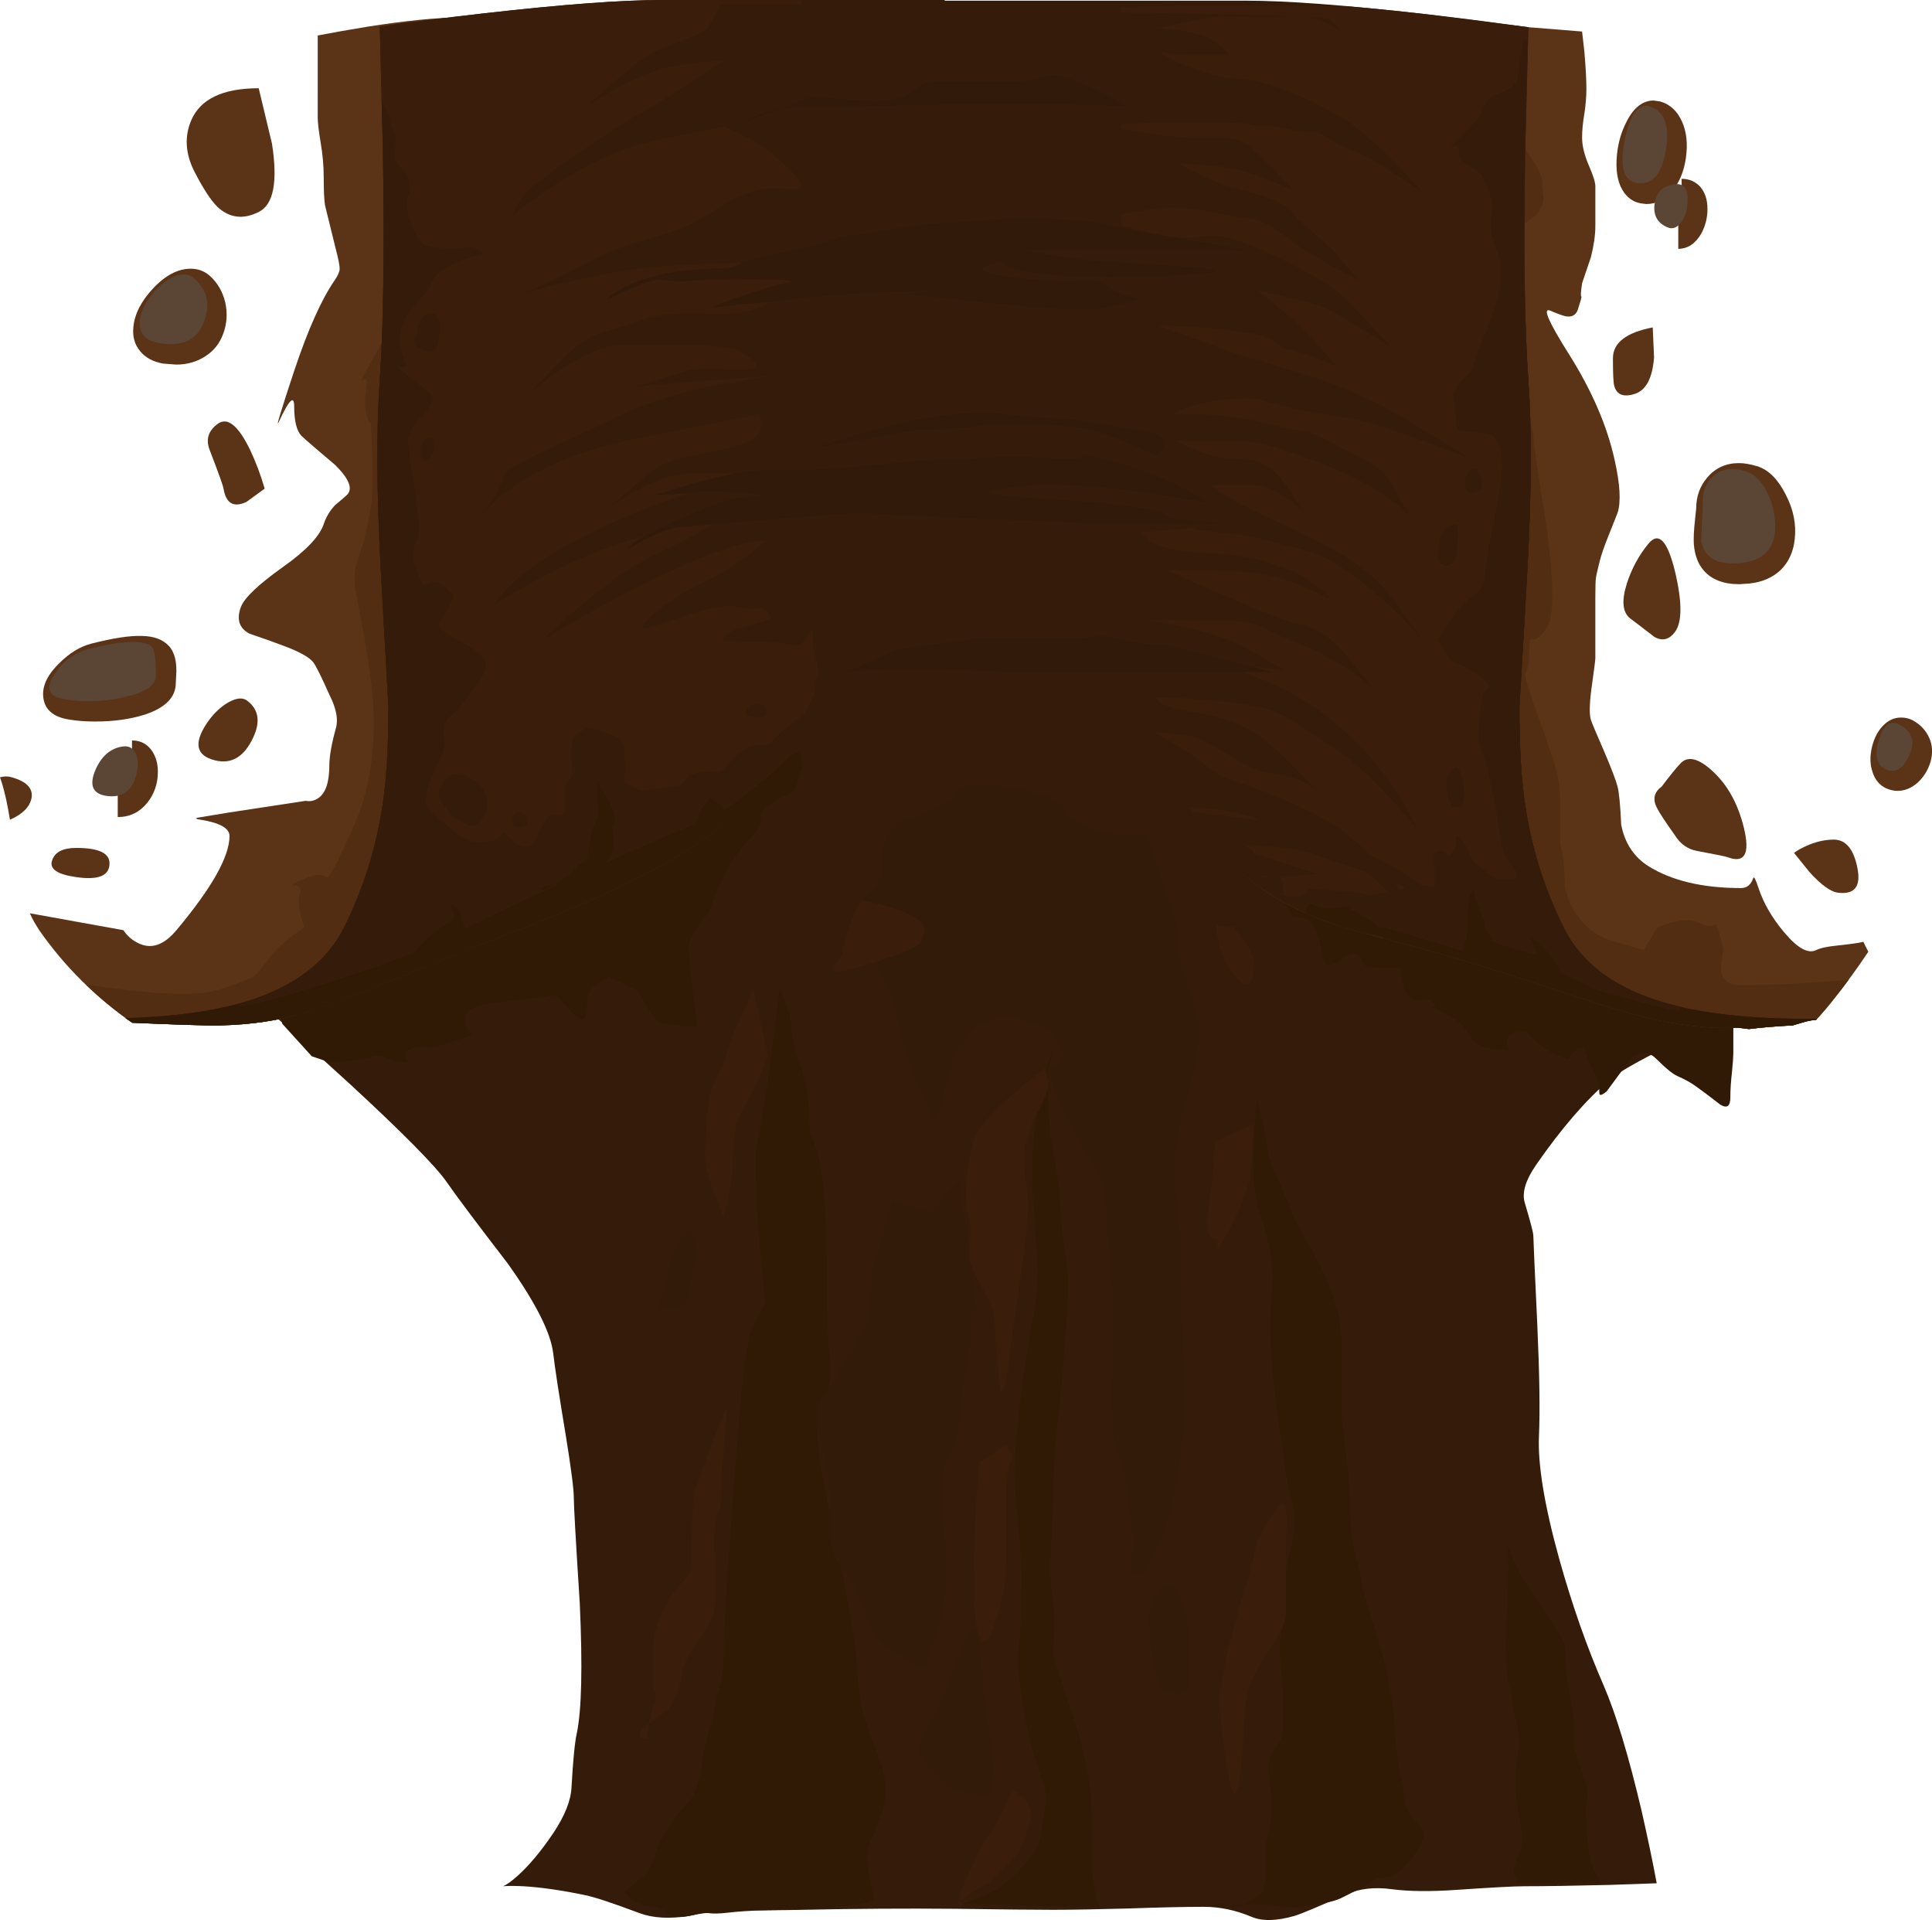 <?xml version="1.0" encoding="iso-8859-1"?>
<!-- Generator: Adobe Illustrator 15.1.0, SVG Export Plug-In . SVG Version: 6.00 Build 0)  -->
<!DOCTYPE svg PUBLIC "-//W3C//DTD SVG 1.1//EN" "http://www.w3.org/Graphics/SVG/1.1/DTD/svg11.dtd">
<svg version="1.1" id="FlashAICB" xmlns="http://www.w3.org/2000/svg" xmlns:xlink="http://www.w3.org/1999/xlink" x="0px" y="0px"
	 width="291.25px" height="289.4px" viewBox="0 0 291.25 289.4" style="enable-background:new 0 0 291.25 289.4;"
	 xml:space="preserve">
<g>
	<g>
		<path style="fill-rule:evenodd;clip-rule:evenodd;fill:#351C0A;" d="M245.7,149.25l12.05,5.5l-6.4,3c-4.5,2.233-7.399,3.9-8.699,5
			c-3.567,3.033-7.267,7.316-11.101,12.85c-1.566,2.268-2.133,4.15-1.7,5.65c0.867,2.9,1.301,4.566,1.301,5
			c0,0.467,0.199,4.95,0.6,13.45c0.333,7.467,0.417,13.033,0.25,16.7c-0.2,4.3,0.816,10.482,3.05,18.55
			c1.934,6.933,4.184,13.333,6.75,19.2c1.834,4.267,3.717,10.5,5.65,18.699c0.934,4.101,1.7,7.768,2.3,11l-7.15,0.25
			c-5.399,0.134-9.666,0.2-12.8,0.2c-1.533,0-4.967,0.184-10.3,0.55c-3.866,0.268-7.083,0.233-9.65-0.1c-2.6-0.367-4.933-0.1-7,0.8
			c-4.199,1.867-6.75,2.934-7.649,3.2c-2.733,0.8-4.917,0.85-6.55,0.15c-2.367-1-4.767-1.5-7.2-1.5c-2.8,0-6.566,0.083-11.3,0.25
			c-4.733,0.133-8.517,0.199-11.351,0.199c-2.8,0-7.75-0.05-14.85-0.149c-7.467-0.067-15.083-0.017-22.85,0.149
			c-3.167,0.067-7.434,0.101-12.8,0.101c-0.6,0-2.033,0.267-4.3,0.8c-3,0.5-5.533,0.367-7.6-0.4c-4-1.5-6.716-2.399-8.15-2.699
			c-3.5-0.733-6.617-1.184-9.35-1.351c-1.367-0.066-2.383-0.066-3.05,0c0.533-0.233,1.233-0.733,2.1-1.5
			c1.767-1.566,3.583-3.733,5.45-6.5c1.733-2.6,2.65-4.883,2.75-6.85c0.233-4.134,0.5-6.867,0.8-8.2c0.733-3.467,0.883-10,0.45-19.6
			c-0.6-9.4-0.9-14.7-0.9-15.9c0-1.3-0.4-4.417-1.2-9.35c-1.033-6.2-1.667-10.334-1.9-12.4c-0.367-3.133-2.65-7.65-6.85-13.55
			c-4.767-6.2-7.816-10.267-9.15-12.2c-1.633-2.4-6.566-7.4-14.8-15l-11.8-10.7l4.45-3.1c2.133-1.634,4.75-3.533,7.85-5.7
			c6.2-4.3,11.667-7.767,16.4-10.4c4.267-2.367,9.583-6.917,15.95-13.65c7.667-8.1,12.9-13.267,15.7-15.5
			c3.4-2.934,5.9-5.067,7.5-6.4c2.767-2.333,5.383-4.133,7.85-5.4c6.6-3.4,16.267-5.1,29-5.1c2.533,0,11.816,4.55,27.85,13.65
			c8.2,4.667,17.25,9.883,27.15,15.65c1.833,0.9,5.7,4.1,11.6,9.6c6.767,6.267,11.634,10.466,14.601,12.6
			C230.566,141.566,236.9,145.05,245.7,149.25z"/>
		<path style="fill-rule:evenodd;clip-rule:evenodd;fill:#301A06;" d="M116.2,106.4c1.2,0.867,2.383,2.15,3.55,3.85l2.25,2.25
			l-2.25,6.75l-2.1,1.05c-1.466,0.833-2.383,1.517-2.75,2.05c-0.133,0.233-0.2,0.733-0.2,1.5c0,0.633-0.534,1.466-1.6,2.5
			c-1.767,1.767-3.383,4.283-4.85,7.55l-1.35,3.55l-1.55,2c-1.033,1.5-1.55,2.616-1.55,3.35c0,1.167,0.45,5.15,1.35,11.95h-1.8
			l-1.05-0.2c-0.8-0.167-1.483-0.25-2.05-0.25c-0.9,0-1.933-1.033-3.1-3.1l-0.9-1.75l-4.45-2.25l-1.4,0.85
			c-0.933,0.667-1.5,1.267-1.7,1.8c-0.133,0.467-0.217,1.434-0.25,2.9c-0.167,1.066-0.8,1.15-1.9,0.25
			c-1.2-1.333-1.95-2.167-2.25-2.5c-0.433-0.467-1.183-0.533-2.25-0.2l-6.8,0.75c-3.267,0.333-4.983,1.117-5.15,2.351
			c-0.133,1.066,0.233,1.816,1.1,2.25c0.3,0.166-0.217,0.467-1.55,0.899l-4,1.3l-2.05-0.05c-1.4,0.067-2.2,0.384-2.4,0.95
			c-0.133,0.467,0.017,0.867,0.45,1.2c0.167,0.1-0.133,0.149-0.9,0.149c-0.7,0-1.483-0.199-2.35-0.6
			c-0.767-0.367-1.45-0.467-2.05-0.3s-0.8,0.25-0.6,0.25l-1.2,0.2c-1.767,0.3-3.4,0.449-4.9,0.449L47,159.2l-4.45-4.9
			c-0.566-2.366-0.7-3.983-0.4-4.85c0.267-0.9,21.4-16.434,63.4-46.6C111.517,104.35,115.067,105.533,116.2,106.4z"/>
		<path style="fill-rule:evenodd;clip-rule:evenodd;fill:#301A06;" d="M246.65,145c2.6,2.767,5.816,4.633,9.649,5.6l5,0.601v7.55
			c0,0.467-0.066,1.4-0.2,2.8c-0.166,1.434-0.25,2.717-0.25,3.851c0,1.333-0.5,1.699-1.5,1.1c-1.5-1.167-2.767-2.117-3.8-2.85
			c-0.7-0.5-1.616-1-2.75-1.5c-0.7-0.334-1.717-1.167-3.05-2.5c-1.434-1.434-2.85-1.283-4.25,0.449
			c-0.767,0.967-1.866,2.434-3.3,4.4c-0.733,0.6-1.101,0.684-1.101,0.25c0-1.333-0.366-2.6-1.1-3.8
			c-0.733-1.167-1.05-1.7-0.95-1.601c0.334,0.334,0.351,0.134,0.05-0.6c-0.366-0.9-0.916-1.017-1.649-0.35
			c-0.367,0.333-0.7,0.75-1,1.25c-1.467-0.301-2.95-1.051-4.45-2.25c-0.934-0.934-1.517-1.5-1.75-1.7
			c-0.267-0.233-0.866-0.25-1.8-0.05c-0.9,0.199-1.316,0.699-1.25,1.5c0.033,0.399,0.166,0.783,0.399,1.149
			c-2.966,0-4.899-0.583-5.8-1.75c-0.566-0.967-1.017-1.633-1.35-2c-0.5-0.566-1.517-1.233-3.05-2c-1.167-0.6-1.667-0.883-1.5-0.85
			c0.566,0.133,0.616-0.033,0.149-0.5c-0.434-0.434-1.017-0.583-1.75-0.45c-0.733,0.167-1.333,0.017-1.8-0.45
			c-0.566-0.533-0.967-1.433-1.2-2.7l-0.149-1.699h-3.101c-1.333,0-2.116-0.134-2.35-0.4c-0.2-0.467-0.45-0.934-0.75-1.4
			c-0.367-0.534-1-0.55-1.9-0.05c-0.434,0.267-0.833,0.583-1.2,0.95l-1.35,0.45c-0.5,0.167-0.866-0.283-1.1-1.35
			c-0.4-1.9-0.767-3.233-1.101-4c-0.5-1.167-1.2-1.75-2.1-1.75c-0.867,0-1.351-0.15-1.45-0.45c-0.033-0.133-0.467-0.75-1.3-1.85
			c-0.733-0.933-1.184-2.1-1.351-3.5c-0.133-1.167-0.233-1.633-0.3-1.4c-0.133,0.8-0.383,1.117-0.75,0.95
			c-0.434-0.2-0.866-0.817-1.3-1.85c-0.533-1.3-0.85-2.017-0.95-2.15c-0.166-0.267-0.467-1.017-0.899-2.25
			c-0.434-1.233-0.817-2.1-1.15-2.6c-0.366-0.566-0.467-1.25-0.3-2.05l0.3-1.05l8.45-3.55c5.6-2.967,10.033-5.483,13.3-7.55
			l16.75,15.5C236.95,135.417,244.083,142.233,246.65,145z"/>
		<path style="fill-rule:evenodd;clip-rule:evenodd;fill:#301A06;" d="M116.45,157.65l1.1-8.65l0.9,2.1c0.6,1.634,0.9,3,0.9,4.101
			c0,0.7,0.45,2.5,1.35,5.399c0.867,2.867,1.3,5.2,1.3,7c0,1.9,0.117,3.117,0.35,3.65c0.5,1.167,0.816,2.033,0.95,2.6
			c0.434,1.667,0.767,4.084,1,7.25c0.233,2.834,0.35,5.584,0.35,8.25c0,7.4,0.15,12.434,0.45,15.101c0.2,1.7,0.066,3.6-0.4,5.7
			c-0.267,1.232-0.733,3.033-1.4,5.399c-0.3,1.267,0.5,6.4,2.4,15.4c2.133,10.033,3.267,16.283,3.4,18.75
			c0.2,3.733,0.517,6.433,0.95,8.1c0.233,1.067,1.1,3.55,2.6,7.45c1.067,2.867,1.15,5.583,0.25,8.15
			c-0.466,1.366-1.15,3.083-2.05,5.149c-0.167,1.233-0.067,2.717,0.3,4.45c0.4,1.934,0.6,2.967,0.6,3.1
			c0,0.867-4.283,1.45-12.85,1.75l-3.15,0.051c-2.467,0.066-4.533,0.199-6.2,0.399c-1.167,0.134-2.066,0.15-2.7,0.05
			c-0.367-0.066-1.317,0.067-2.85,0.4c-1.566,0.333-2.683,0.217-3.35-0.35c-0.767-0.667-1.5-1-2.2-1c-1.1,0-2.167-0.367-3.2-1.101
			l-1.2-1.1c1.167-0.9,2.2-1.783,3.1-2.65c0.567-0.566,0.967-1.167,1.2-1.8c0.233-0.733,0.417-1.316,0.55-1.75
			c0.4-1.233,1.434-3.017,3.1-5.35c0.267-0.4,0.967-1.2,2.1-2.4c0.333-0.4,0.683-1.217,1.05-2.45c0.333-1.233,0.534-2.033,0.6-2.399
			c0.133-1.167,0.217-1.851,0.25-2.051c0.133-0.8,0.434-2,0.9-3.6c0.434-1.533,0.733-2.85,0.9-3.95c0.034-0.233,0.3-1.25,0.8-3.05
			c0.333-1.133,0.5-2.934,0.5-5.4c0-2.899,0.467-10.566,1.4-23c0.934-12.1,1.517-18.767,1.75-20c0.434-2.467,0.717-3.949,0.85-4.449
			c0.2-0.733,0.633-1.7,1.3-2.9l0.95-1.55c-0.9-9.167-1.35-14.483-1.35-15.95c-0.033-1.8-0.066-3.184-0.1-4.15
			c-0.033-1.732,0-2.866,0.1-3.399C114.767,169.25,115.583,164.15,116.45,157.65z"/>
		<path style="fill-rule:evenodd;clip-rule:evenodd;fill:#301A06;" d="M158.6,158.75c-0.433,1.934-0.649,3.267-0.649,4
			c0,1.167,0.133,3.967,0.399,8.4l0.7,3.75c0.5,2.866,0.783,5.316,0.851,7.35c0.1,1.633,0.316,3.717,0.649,6.25
			c0.334,2.2,0.5,3.816,0.5,4.85c0,2.4-0.3,7.134-0.899,14.2c-0.134,1.767-0.417,4.533-0.851,8.3c-0.333,3.467-0.5,6.467-0.5,9
			c0,1.2-0.116,4.051-0.35,8.551c-0.134,3.066-0.084,5.316,0.149,6.75c0.267,1.566,0.384,3.166,0.351,4.8
			c-0.033,0.967-0.084,2.399-0.15,4.3c0,0.367,0.967,3.434,2.9,9.2s2.899,10.833,2.899,15.2c0,4.8,0.017,7.467,0.051,8
			c0.033,0.5,0.149,1.383,0.35,2.649c0.2,1.667,0.483,2.684,0.85,3.05c0.019,0.019,0.035,0.035,0.051,0.051H162.8
			c-2.366,0-8.283-0.15-17.75-0.45l3.55-1.3c1.767-0.9,3.101-1.801,4-2.7c1.167-1.134,2.2-2.317,3.101-3.55
			c0.566-0.733,0.983-1.801,1.25-3.2c0.233-1.667,0.416-2.95,0.55-3.851c0.167-1.199,0.15-2.183-0.05-2.949
			c-0.467-1.434-0.967-2.967-1.5-4.601c-0.767-2.433-1.417-5.433-1.95-9c-0.566-3.533-0.733-5.866-0.5-7
			c0.3-1.467,0.45-5.167,0.45-11.1c0-2.367-0.233-5.767-0.7-10.2c-0.3-2.934-0.4-5.55-0.3-7.85c0.066-1.167,0.25-3.134,0.55-5.9
			c0.733-6.566,1.467-11.583,2.2-15.05c0.566-2.667,0.783-5.7,0.649-9.101c-0.3-4-0.517-7.033-0.649-9.1
			c-0.367-5.9,0.116-11.733,1.45-17.5l2.1-6.9L158.6,158.75z"/>
		<path style="fill-rule:evenodd;clip-rule:evenodd;fill:#301A06;" d="M185.55,287.1c-1.497,0.07-2.863,0.17-4.1,0.301
			c0.533-0.134,1.1-0.25,1.7-0.351C184.177,286.915,184.977,286.932,185.55,287.1z M191.65,195.55c0.233-2.2,0.216-4.217-0.051-6.05
			s-0.85-4.1-1.75-6.8c-0.733-2.2-1.017-5.75-0.85-10.65l0.45-6.649l0.899,3.699c0.567,2.601,0.851,4.184,0.851,4.75
			c0,0.467,0.533,1.884,1.6,4.25c1.167,2.601,1.816,4.134,1.95,4.601c0.134,0.566,0.917,2.05,2.35,4.45
			c1.5,2.6,2.483,4.517,2.95,5.75c0.9,2.333,1.45,3.916,1.65,4.75c0.399,1.666,0.6,3.783,0.6,6.35v9.75l0.65,5.15
			c0.434,3.933,0.649,7.1,0.649,9.5c0,2.166,0.301,4.333,0.9,6.5c0.6,2.133,0.9,3.517,0.9,4.149c0,0.333,0.699,2.717,2.1,7.15
			c1.5,4.733,2.434,9.45,2.8,14.149c0.334,4.601,0.65,7.217,0.95,7.851c0.233,0.467,0.35,1.1,0.35,1.899
			c0,1.533,0.517,2.851,1.551,3.95c1.033,1.101,1.55,1.851,1.55,2.25c0,0.967-0.684,2.3-2.05,4c-1.434,1.767-2.667,2.65-3.7,2.65
			c-0.834,0-1.5,0.183-2,0.55c-0.834,0.633-1.5,1.05-2,1.25c-0.733,0.3-1.601,0.717-2.601,1.25c-0.933,0.467-2.133,0.783-3.6,0.95
			c-1.167,0.167-2.2,0.35-3.1,0.55c-0.601,0.066-1.634-0.017-3.101-0.25c-1.138-0.181-2.779-0.248-4.925-0.2
			c-0.765,0.351-1.339,0.417-1.725,0.2c-0.107-0.057-0.225-0.106-0.351-0.15c0.03,0.002,0.063,0.002,0.101,0
			c0.702-0.029,1.36-0.046,1.975-0.05c0.299-0.146,0.624-0.328,0.975-0.55l1.7-1.3l0.45-1.8v-4.851c0-0.533,0.15-1.316,0.45-2.35
			s0.45-2.033,0.45-3c0-1.333-0.017-2.25-0.051-2.75c-0.033-0.533-0.166-1.684-0.399-3.45c-0.167-1.3,0.149-2.45,0.95-3.45
			c0.833-1.066,1.25-1.983,1.25-2.75v-5.35c0-0.5-0.117-1.967-0.351-4.4c-0.2-1.933-0.217-3.417-0.05-4.45
			c0.134-2.133,0.25-3.949,0.35-5.449c0.167-2.867,0.567-5.417,1.2-7.65c0.634-2.3,0.767-4.483,0.4-6.55
			c-0.566-2.134-0.934-3.717-1.101-4.75c-0.899-6.267-1.433-10.05-1.6-11.351C191.483,204.184,191.283,199.083,191.65,195.55z"/>
		<path style="fill-rule:evenodd;clip-rule:evenodd;fill:#301A06;" d="M237.05,257.55c0.2,1.167,0.3,2.4,0.3,3.7
			c0,1.4,0.051,2.316,0.15,2.75c0.134,0.467,0.517,1.617,1.15,3.45c0.533,1.6,0.783,2.583,0.75,2.95L239.1,272.3
			c0,4.733,0.45,8,1.351,9.8c0.566,1.101,0.816,1.717,0.75,1.851c-0.033,0.1-0.134,0.066-0.3-0.101H229.35
			c-0.566,0-0.816-0.05-0.75-0.149c0.2-0.267,0.15-0.583-0.149-0.95c-0.334-0.434-0.351-1.066-0.05-1.9
			c0.566-1.566,0.883-2.482,0.949-2.75c0.167-0.8,0.067-2.1-0.3-3.899c-0.399-2.134-0.6-3.65-0.6-4.55
			c0-1.533,0.017-2.551,0.05-3.051c0.033-0.467,0.167-1.366,0.4-2.699c0.166-1.033,0.133-2.101-0.101-3.2
			c-0.467-2-0.733-3.3-0.8-3.9c-0.134-1.2-0.316-2.183-0.55-2.95c-0.2-0.566-0.3-1.217-0.3-1.949
			c-0.067-1.233-0.117-2.25-0.15-3.051c-0.066-1.433-0.017-3.217,0.15-5.35c0.194-2.271,0.244-5.855,0.149-10.75
			c0.458,1.975,1.892,4.709,4.3,8.2c2.934,4.267,4.4,6.733,4.4,7.399c0,1.434,0.017,2.4,0.05,2.9c0.066,0.633,0.2,1.6,0.4,2.9
			C236.616,255.05,236.816,256.184,237.05,257.55z"/>
		<path style="fill-rule:evenodd;clip-rule:evenodd;fill:#331B09;" d="M159.7,121.05c0.833,1.1,1.3,1.684,1.399,1.75
			c0.434,0.4,1.45,1,3.051,1.8c1.466,0.733,3.383,1.167,5.75,1.3h3.1l4.45,13.75v2.25c0,1,0.149,2.017,0.45,3.05
			c0.066,0.2,0.649,1.983,1.75,5.35c0.767,2.233,1.149,3.967,1.149,5.2c0,0.7-0.083,1.633-0.25,2.8c0,0.733-0.399,2.567-1.2,5.5
			c-0.966,3.467-1.6,6.067-1.899,7.8c-0.367,2.233-0.4,5.268-0.101,9.101c0.134,1.933,0.317,3.633,0.551,5.1l0.449,19.55
			c0.2,6.567,0.084,11.25-0.35,14.051c-0.2,1.566-0.533,3.383-1,5.449c-0.233,2.301-0.9,4.768-2,7.4c-1.134,2.7-2.233,4.367-3.3,5
			c-0.867,0.533-1.233,0.033-1.101-1.5c0.2-2.533,0.267-3.95,0.2-4.25c-0.166-0.833-0.316-1.917-0.45-3.25
			c-0.199-2.033-0.35-3.467-0.449-4.3c-0.134-0.967-0.5-2.217-1.101-3.75c-0.566-1.434-0.934-3.134-1.1-5.101
			c-0.167-2.066-0.217-4.333-0.15-6.8c0.101-4.433,0.15-7.35,0.15-8.75c0-3-0.101-5.55-0.3-7.649
			c-0.301-3.367-0.5-6.134-0.601-8.301c-0.166-3.6-0.649-6.083-1.45-7.449c-1.533-2.134-3.116-4.834-4.75-8.101
			c-2-3.967-2.683-6.383-2.05-7.25c1.066-0.333,1.601-0.866,1.601-1.6c0-1.233-0.567-2.367-1.7-3.4
			c-1.3-1.167-3.101-1.967-5.4-2.399c-1.866-0.334-2.883-0.351-3.05-0.051c-0.333,0.533-0.8,0.851-1.4,0.95
			c-1.066,0.167-1.816,0.583-2.25,1.25c-0.267,0.367-0.699,0.983-1.3,1.851c-0.6,0.6-1.116,1.583-1.55,2.949
			c-0.2,0.667-0.717,2.65-1.55,5.95c-0.567,2.2-1.1,2.867-1.6,2l-0.6-2c-2.967-6.233-4.45-10.383-4.45-12.45
			c0-0.967-0.883-3.5-2.65-7.6c-1.767-4.033-2.633-6.684-2.6-7.95c-0.633-0.866-0.667-1.733-0.1-2.6
			c0.033-0.034,0.667-0.717,1.9-2.05c0.833-0.9,1.25-1.7,1.25-2.4c-0.067-1.267-0.083-2.233-0.05-2.9
			c0.067-1.167,0.367-2.133,0.9-2.9c0.566-0.733,1.5-1.384,2.8-1.95c1.833-0.733,3.417-1.4,4.75-2c1.4-0.633,2.317-1.316,2.75-2.05
			c0.367-0.567,0.934-0.934,1.7-1.1c1.3-0.233,3.7-0.05,7.2,0.55C156.917,119.5,159.1,120.217,159.7,121.05z"/>
		<path style="fill-rule:evenodd;clip-rule:evenodd;fill:#331B09;" d="M140.2,182.7l4.4-4.9l1.8,12.9
			c0.666,4.933,0.883,7.333,0.649,7.2c-0.066-0.033-0.2-0.15-0.399-0.351c-0.167,0-0.25,0.517-0.25,1.55
			c0,1.634-0.051,2.733-0.15,3.301c-0.333,1.666-0.733,4.416-1.2,8.25c-0.533,4.633-0.9,7.133-1.1,7.5
			c-0.133,0.267-0.5,0.866-1.1,1.8c-0.6,1.8-0.883,3.667-0.85,5.6c0,0.733,0.2,3.601,0.6,8.601c0.3,3.366,0.017,6.699-0.85,10
			c-0.467,1.8-1.133,3.8-2,6c-0.3,0.899-0.433,1.267-0.4,1.1c0.133-0.434,0.117-0.5-0.05-0.2c-0.2,0.367-0.95,0.167-2.25-0.6
			c-0.633-0.333-1.95-1.184-3.95-2.55c-0.9-0.601-1.817-2.268-2.75-5c-1-3-2.017-5.018-3.05-6.051c-1.3-1.3-2.05-3.283-2.25-5.949
			c0.034-2.834,0.05-4.7,0.05-5.601c0-0.967-0.184-2.267-0.55-3.899c-0.6-2.5-1.017-4.45-1.25-5.851
			c-0.333-2.167-0.15-3.783,0.55-4.85c1-1.067,1.717-2.117,2.15-3.15c0.467-1.1,0.967-1.95,1.5-2.55c0.5-0.566,0.883-1.2,1.15-1.9
			c0.333-0.767,0.75-1.533,1.25-2.3c0.5-0.7,0.817-1.267,0.95-1.7c0.1-0.333,0.2-1.533,0.3-3.6c0.067-2.167,0.267-3.917,0.6-5.25
			c0.2-0.767,0.75-2.483,1.65-5.15c0.667-1.933,1-3.316,1-4.149L140.2,182.7z"/>
		<path style="fill-rule:evenodd;clip-rule:evenodd;fill:#331B09;" d="M174.8,239.5c0.834-1.233,1.783-0.9,2.851,1
			c1.033,1.8,1.55,3.684,1.55,5.65v7.1c0,1.3-0.351,1.983-1.05,2.05c-0.4,0.033-1.084-0.066-2.051-0.3
			c-1.166,0-2.05-2.367-2.649-7.1c-0.3-2.268-0.417-3.684-0.351-4.25C173.2,242.417,173.767,241.033,174.8,239.5z"/>
		<path style="fill-rule:evenodd;clip-rule:evenodd;fill:#331B09;" d="M142.85,254.15c0.6-1.768,1.233-3.45,1.9-5.051
			c1.333-3.166,2.184-4.3,2.55-3.399c0.267,0.7,0.5,2.533,0.7,5.5c0.233,3.6,0.583,6.649,1.05,9.149
			c0.566,2.934,0.816,5.15,0.75,6.65c-0.033,0.833-0.133,1.717-0.3,2.65c0,0.767-0.8,1.05-2.4,0.85c-1-0.133-2.116-0.417-3.35-0.85
			c-1.033-0.334-2.667-1.95-4.9-4.851c-0.533-0.733-0.15-2.399,1.15-5C141.6,256.934,142.55,255.05,142.85,254.15z"/>
		<path style="fill-rule:evenodd;clip-rule:evenodd;fill:#331B09;" d="M103.8,185.35l0.85,1.25c0.5,0.9,0.667,1.533,0.5,1.9
			c-0.167,0.333-0.383,1.267-0.65,2.8c-0.167,0.867-0.4,2.15-0.7,3.851c-0.2,0.967-0.566,1.55-1.1,1.75
			c-0.367,0.166-1.184,0.316-2.45,0.449c-0.833,0.167-1.083-0.232-0.75-1.199c0.7-2.167,1.1-3.684,1.2-4.551
			c0.2-1.666,0.767-3.199,1.7-4.6L103.8,185.35z"/>
		<path style="fill-rule:evenodd;clip-rule:evenodd;fill:#3A1D0A;" d="M111.55,153.55c1.034-2.3,1.7-3.816,2-4.55l2.25,10.2
			l-0.95,2.3c-0.8,1.833-1.667,3.583-2.6,5.25c-0.933,1.633-1.45,3.184-1.55,4.65c-0.1,0.899-0.184,2.449-0.25,4.649
			c-0.3,2.667-0.75,5.184-1.35,7.55l-0.85-2.25c-0.8-1.933-1.4-3.699-1.8-5.3c-0.2-0.833-0.233-2.366-0.1-4.6
			c0.1-1.9,0.283-3.767,0.55-5.601c0.167-1.133,0.567-2.316,1.2-3.55c0.733-1.467,1.217-2.649,1.45-3.55
			C109.917,157.483,110.583,155.75,111.55,153.55z"/>
		<path style="fill-rule:evenodd;clip-rule:evenodd;fill:#3A1D0A;" d="M104.7,224.85c0.8-2.3,1.617-4.533,2.45-6.699
			c1.6-4.367,2.4-6.268,2.4-5.7c0,0.866-0.15,2.933-0.45,6.2l-0.2,1.75c-0.133,1.5-0.2,2.982-0.2,4.449c0,1.301-0.1,2.2-0.3,2.7
			c-0.267,0.733-0.466,1.617-0.6,2.65c-0.3,2.366-0.3,3.683,0,3.95v6.649c0,1.533-0.316,2.867-0.95,4c-0.4,0.767-1.267,2.101-2.6,4
			c-0.833,1.333-1.316,2.5-1.45,3.5c-0.2,1.3-0.466,2.351-0.8,3.15c-0.533,1.267-1.1,2.116-1.7,2.55
			c-0.378,0.284-1.204,0.867-2.475,1.75c-0.15,0.821-0.225,1.604-0.225,2.35c-0.434,0-0.767-0.083-1-0.25
			c-0.467-0.366-0.133-1.017,1-1.949c0.075-0.052,0.149-0.102,0.225-0.15c0.138-0.798,0.346-1.631,0.625-2.5
			c0.367-1.1,0.483-1.867,0.35-2.3l-0.35-0.351V247.9c0.066-0.801,0.267-1.75,0.6-2.851c0.667-2.233,1.65-4.083,2.95-5.55
			c1.4-1.566,2.167-2.617,2.3-3.15c-0.033-0.699-0.05-1.433-0.05-2.199C104.25,230.017,104.4,226.917,104.7,224.85z"/>
		<path style="fill-rule:evenodd;clip-rule:evenodd;fill:#3A1D0A;" d="M157.5,160.95l0.45,1.8c0.267,1.167-0.483,3.233-2.25,6.2
			l-0.65,1.95c-0.434,1.399-0.649,2.383-0.649,2.949c0,1.768,0.133,3.533,0.399,5.301c0.167,1.066,0.217,2.133,0.15,3.199
			c-0.033,0.601-0.084,1.45-0.15,2.551c0,0.6-0.383,3.55-1.149,8.85c-0.834,5.8-1.334,9.517-1.5,11.15
			c-0.2,2.033-0.467,3.449-0.801,4.25c-0.199,0.399-0.366,0.6-0.5,0.6c-0.6-5.3-0.899-8.85-0.899-10.65
			c0-1.033-0.483-2.433-1.45-4.199c-1.233-2.301-1.934-3.7-2.1-4.2c-0.301-0.9-0.367-2.217-0.2-3.95c0.133-1.733,0.05-3-0.25-3.8
			c-0.4-1.134-0.483-2.917-0.25-5.351c0.233-2.133,0.616-4.133,1.149-6c0.367-1.3,2.25-3.467,5.65-6.5L157.5,160.95z"/>
		<path style="fill-rule:evenodd;clip-rule:evenodd;fill:#3A1D0A;" d="M147.7,220.4l4-2.65l0.899,1.8l-0.449,1.4
			c-0.301,1.1-0.45,2.1-0.45,3v12l-0.2,2.45c-0.3,2.066-0.816,4.199-1.55,6.399c-0.733,2.233-1.4,3.05-2,2.45l-0.65-1.55l-0.45-3.55
			v-5.75C146.85,231.066,147.134,225.733,147.7,220.4z"/>
		<path style="fill-rule:evenodd;clip-rule:evenodd;fill:#3A1D0A;" d="M152.6,269.65l1.65,1.3c1.033,1.1,1.366,2.3,1,3.6
			c-0.566,2.067-1.15,3.684-1.75,4.851l-3.1,3.149c-1.034,1.033-1.601,1.55-1.7,1.55c-0.334,0-1.25,0.518-2.75,1.551
			c-0.595,0.418-1.044,0.743-1.35,0.975c-0.012,0.061-0.02,0.118-0.025,0.175c0.563-0.256,0.722-0.206,0.475,0.15
			c-0.382,0.572-0.54,0.522-0.475-0.15c-0.123,0.05-0.265,0.117-0.425,0.2c-0.159,0.079-0.008-0.046,0.45-0.375
			c0.01-0.115,0.027-0.24,0.05-0.375c0.233-1.2,0.667-2.434,1.3-3.7c0.267-0.5,0.717-1.5,1.35-3c0.367-0.866,0.8-1.649,1.3-2.35
			C149.967,275.434,151.3,272.917,152.6,269.65z"/>
		<path style="fill-rule:evenodd;clip-rule:evenodd;fill:#3A1D0A;" d="M189.45,232.4c0.666-1.334,1.35-2.533,2.05-3.601
			c1.366-2.167,2.15-2.6,2.35-1.3c0.167,1.2,0.217,2.05,0.15,2.55c-0.1,0.9-0.15,1.533-0.15,1.9v11.1c0,0.934-0.267,1.867-0.8,2.8
			c-0.399,0.733-1.467,2.467-3.2,5.2c-1.267,2.167-1.983,4.267-2.149,6.3c-0.101,1.334-0.267,4.101-0.5,8.301
			c-0.367,3.333-0.767,4.866-1.2,4.6c-0.233-0.167-0.417-0.65-0.55-1.45c-0.601-2.667-1.05-5.783-1.351-9.35
			c-0.199-2.233-0.233-3.833-0.1-4.8c0.233-1.067,0.417-2.134,0.55-3.2c0.167-1.2,0.483-2.617,0.95-4.25
			c0.7-2.434,1.116-3.967,1.25-4.601c0.134-0.467,0.583-2,1.35-4.6C188.634,236.167,189.083,234.3,189.45,232.4z"/>
		<path style="fill-rule:evenodd;clip-rule:evenodd;fill:#3A1D0A;" d="M183.2,172.05l5.8-2.649l-0.45,7.1c0,0.767-0.333,2.066-1,3.9
			c-0.8,2.166-1.8,4.267-3,6.3c-0.866,1.5-1.25,2.05-1.149,1.649c0.333-1.1,0.267-1.649-0.2-1.649c-1.134,0-1.417-1.917-0.851-5.75
			C182.616,178.95,182.9,175.983,183.2,172.05z"/>
		<path style="fill-rule:evenodd;clip-rule:evenodd;fill:#3A1D0A;" d="M185.9,139.65l1.85,2.4c1.2,1.833,1.616,3.4,1.25,4.7
			s-0.85,1.833-1.45,1.6c-0.3-0.1-0.566-0.333-0.8-0.699c-0.366-0.301-0.767-0.75-1.2-1.351c-0.899-1.267-1.533-2.733-1.899-4.4
			c-0.367-1.633-0.384-2.45-0.051-2.45C184.4,139.75,185.167,139.816,185.9,139.65z"/>
		<path style="fill-rule:evenodd;clip-rule:evenodd;fill:#3A1D0A;" d="M126.85,144.1c0.9-4.133,1.933-6.934,3.1-8.4
			c1.7,0.3,3.367,0.716,5,1.25c3.267,1.1,4.716,2.3,4.35,3.6l-0.325,1.125c0.047-0.189,0.005-0.114-0.125,0.225
			c-0.2,0.567-1.733,1.35-4.6,2.35c-2.267,0.8-4.583,1.483-6.95,2.05c-1.466,0.367-1.983,0.117-1.55-0.75L126.85,144.1z"/>
	</g>
	<g>
		<path style="fill-rule:evenodd;clip-rule:evenodd;fill:#5B3317;" d="M93.95,11.2c12.466,6.333,18.7,12.066,18.7,17.2
			c0,4.3-0.433,12.95-1.3,25.95c-0.9,13-1.35,20.316-1.35,21.95c0,2.867-0.4,18.917-1.2,48.15c-2.566,1.966-5.066,3.667-7.5,5.1
			c-7.267,4.134-16.883,8.4-28.85,12.8c-1.867,0.7-6.267,2.466-13.2,5.3c-5.4,2.199-9.833,3.85-13.3,4.949
			c-3.733,1.2-8.034,1.851-12.9,1.95c-1.866,0.033-6.233-0.1-13.1-0.399c-5.567-3.867-10.233-8.5-14-13.9
			c-0.634-0.967-1.117-1.833-1.45-2.6l14.1,2.55c0.6,0.9,1.383,1.566,2.35,2c1.9,0.9,3.783,0.233,5.65-2c5.333-6.367,8-11.1,8-14.2
			c0-1.167-1.45-1.983-4.35-2.45c-0.7-0.1-0.867-0.2-0.5-0.3c0.333-0.066,1.95-0.333,4.85-0.8l11.5-1.75
			c0.6,0.133,1.2,0.017,1.8-0.35c1.167-0.733,1.75-2.4,1.75-5c0-1.333,0.333-3.217,1-5.65c0.367-1.3,0.034-2.967-1-5
			c-1.167-2.634-1.966-4.25-2.4-4.85c-0.533-0.7-1.8-1.45-3.8-2.25c-1.467-0.567-3.417-1.267-5.85-2.1
			c-1.567-0.833-1.983-2.2-1.25-4.1c0.566-1.367,2.65-3.333,6.25-5.9c3.5-2.467,5.566-4.633,6.2-6.5c0.367-1.1,0.95-2.066,1.75-2.9
			c0.9-0.733,1.5-1.25,1.8-1.55c0.867-0.9,0.267-2.383-1.8-4.45c-2.8-2.367-4.5-3.833-5.1-4.4c-0.733-0.767-1.1-2.25-1.1-4.45
			c0-1.767-0.767-1-2.3,2.3c-0.533,1.134,0.233-1.417,2.3-7.65c2.066-6.2,4.1-10.75,6.1-13.65c0.5-0.733,0.75-1.3,0.75-1.7
			c0.033-0.433-0.184-1.533-0.65-3.3c-0.966-3.9-1.483-6-1.55-6.3c-0.133-0.8-0.2-2.233-0.2-4.3c0-1.633-0.15-3.333-0.45-5.1
			c-0.3-1.8-0.45-3.066-0.45-3.8V5.35c2.233-0.434,4.784-0.883,7.65-1.35c5.767-0.9,10.317-1.35,13.65-1.35
			c2.066,0,5.45,0.8,10.15,2.4C84.283,6.717,89.15,8.767,93.95,11.2z"/>
		<path style="fill-rule:evenodd;clip-rule:evenodd;fill:#5B3317;" d="M11.5,127.8c3.5,0,5.167,0.85,5,2.55
			c-0.133,1.7-1.8,2.316-5,1.85c-2.867-0.4-4.083-1.233-3.65-2.5C8.25,128.434,9.467,127.8,11.5,127.8z"/>
		<path style="fill-rule:evenodd;clip-rule:evenodd;fill:#5B3317;" d="M0.3,118.05l-0.3-0.9c0.633-0.167,1.217-0.167,1.75,0
			c2.267,0.633,3.267,1.684,3,3.15c-0.267,1.333-1.35,2.417-3.25,3.25C1.133,121.283,0.733,119.45,0.3,118.05z"/>
		<path style="fill-rule:evenodd;clip-rule:evenodd;fill:#5B3317;" d="M34.45,105.85c1.2-0.667,2.133-0.75,2.8-0.25
			c1.867,1.4,2.083,3.433,0.65,6.1c-1.433,2.7-3.433,3.616-6,2.75c-2.5-0.833-2.633-2.8-0.4-5.9
			C32.4,107.35,33.383,106.45,34.45,105.85z"/>
		<path style="fill-rule:evenodd;clip-rule:evenodd;fill:#5B3317;" d="M32.8,63.9c1.467-1.1,3.1,0.2,4.9,3.9
			c0.866,1.833,1.6,3.784,2.2,5.85l-2.75,2c-1.933,0.9-3.083,0.233-3.45-2c-0.067-0.433-0.767-2.383-2.1-5.85
			C31,66.233,31.4,64.934,32.8,63.9z"/>
		<path style="fill-rule:evenodd;clip-rule:evenodd;fill:#5B3317;" d="M39,13.3l2,8.35c0.9,5.767,0.233,9.2-2,10.3
			c-2.333,1.167-4.4,0.917-6.2-0.75c-1-0.967-2.183-2.784-3.55-5.45c-1.3-2.633-1.45-5.15-0.45-7.55
			C30.167,14.934,33.566,13.3,39,13.3z"/>
		<path style="fill-rule:evenodd;clip-rule:evenodd;fill:#532D12;" d="M55.2,58.55c0.233-1.3,0.017-1.7-0.65-1.2
			c-0.2,0.167,0.25-0.75,1.35-2.75l7.95-14l21.3,22.65l-36.2,88.35l-3,1c-3.733,1.2-8.034,1.851-12.9,1.95
			c-1.866,0.033-6.233-0.1-13.1-0.399c-2.434-1.667-4.767-3.584-7-5.75c4.866,0.699,8.7,1.133,11.5,1.3
			c3.933,0.233,6.866,0.033,8.8-0.601c2.8-0.933,4.533-1.633,5.2-2.1c0.333-0.233,1.05-1.1,2.15-2.6c0.8-1.1,1.933-2.2,3.4-3.3
			l1.9-1.35c-0.233-0.533-0.433-1.167-0.6-1.9c-0.333-1.434-0.35-2.567-0.05-3.4c0.233-0.667-0.15-1-1.15-1
			c-0.333,0,0.267-0.333,1.8-1c1.567-0.667,2.667-0.75,3.3-0.25c0.233,0.167,0.683-0.417,1.35-1.75
			c2.134-4.267,3.534-7.517,4.2-9.75c1.633-5.6,2.017-11.667,1.15-18.2c-0.5-3.833-1.25-8.25-2.25-13.25
			c-0.333-1.667-0.25-3.233,0.25-4.7c0.567-1.733,0.983-3.15,1.25-4.25c0.267-1.4,0.517-2.65,0.75-3.75
			c0.267-1.4,0.35-3.933,0.25-7.6L55.9,63.9c-0.233-0.233-0.433-0.617-0.6-1.15C54.967,61.617,54.934,60.217,55.2,58.55z"/>
		<path style="fill-rule:evenodd;clip-rule:evenodd;fill:#351C0A;" d="M99.85,0h42.55l1.45,106.45
			c-8.4,0.466-16.767,3.85-25.1,10.15c-1.933,1.466-4.767,3.716-8.5,6.75c-3.367,2.633-6.35,4.7-8.95,6.2
			c-7.267,4.134-16.883,8.4-28.85,12.8c-1.867,0.7-6.267,2.466-13.2,5.3c-5.4,2.199-9.833,3.85-13.3,4.949
			c-3.733,1.2-8.034,1.851-12.9,1.95c-1.866,0.033-6.233-0.1-13.1-0.399l-1.05-0.7c8.434-0.233,15.25-1.317,20.45-3.25
			c6-2.267,10.183-5.75,12.55-10.45c2.9-5.833,4.833-12.033,5.8-18.6c0.566-3.767,0.85-8.65,0.85-14.65
			c-0.433-7.767-0.816-14.65-1.15-20.65c-0.633-11.567-0.683-21.1-0.15-28.6c0.533-7.767,0.7-18.967,0.5-33.6L57.25,4
			c4.667-0.667,9.934-1.333,15.8-2C84.817,0.667,93.75,0,99.85,0z"/>
		<path style="fill-rule:evenodd;clip-rule:evenodd;fill:#331B09;" d="M53.6,149.9c-3.2,1.199-5.6,2.05-7.2,2.55
			C48,150.417,50.4,149.566,53.6,149.9z"/>
		<path style="fill-rule:evenodd;clip-rule:evenodd;fill:#301A06;" d="M39.35,150.2c6-2.267,10.183-5.75,12.55-10.45
			c3.267-6.5,5.333-13.617,6.2-21.35c5.733,0.434,8.767,0.9,9.1,1.4c1.1,1.833,2.133,4.667,3.1,8.5c1.034,4.2,1.55,8.017,1.55,11.45
			l-0.05,2.85c-1.5,0.566-5.783,2.283-12.85,5.15c-5.233,2.133-9.567,3.75-13,4.85c-3.733,1.2-8.034,1.851-12.9,1.95
			c-1.866,0.033-6.233-0.1-13.1-0.399l-1.05-0.7C27.333,153.217,34.15,152.133,39.35,150.2z"/>
		<path style="fill-rule:evenodd;clip-rule:evenodd;fill:#301A06;" d="M45.95,152.6l-1.05,0.351l-0.55-0.101L84.7,110.7l35.05-0.45
			l1.3,4.7l-2.3,1.65c-1.933,1.466-4.767,3.716-8.5,6.75c-3.367,2.633-6.35,4.7-8.95,6.2c-7.267,4.134-16.883,8.4-28.85,12.8
			c-1.867,0.7-6.267,2.466-13.2,5.3C53.85,149.85,49.417,151.5,45.95,152.6z"/>
		<path style="fill-rule:evenodd;clip-rule:evenodd;fill:#3A1E0B;" d="M120.75,0l0.2,2.7c-0.367,45.366-0.017,72.65,1.05,81.85
			c0.633,5.567,1.017,10.7,1.15,15.4c0.667,3.8,0.867,6.2,0.6,7.2c-0.1,0.534-0.45,1.3-1.05,2.3c-0.2,1.5-0.434,2.517-0.7,3.05
			l-2.9,1.35c-2.133,2.2-4.567,4.316-7.3,6.35c-2.667,1.933-4.667,3.133-6,3.6c-2.066,0.667-8.133,3.3-18.2,7.9
			c-10.233,4.633-16.817,7.767-19.75,9.4c-3,1.633-8.85,3.867-17.55,6.7c-8.733,2.833-13.6,4.067-14.6,3.7l2.4-0.75
			c1.7-0.533,2.5-0.867,2.4-1c5.434-2.3,9.233-5.633,11.4-10c2.9-5.833,4.833-12.033,5.8-18.6c0.566-3.767,0.85-8.65,0.85-14.65
			c-0.433-7.767-0.816-14.65-1.15-20.65c-0.633-11.567-0.683-21.1-0.15-28.6c0.533-7.767,0.7-18.967,0.5-33.6L57.25,4
			c4.667-0.667,9.934-1.333,15.8-2c11.767-1.333,20.7-2,26.8-2H120.75z"/>
		<g>
			<path style="fill-rule:evenodd;clip-rule:evenodd;fill:#351C0A;" d="M120.45,108.25c0.333-0.167,0.55-0.3,0.65-0.4
				c0.1-0.133,0.25-0.434,0.45-0.9c0.367-0.7,0.65-1.233,0.85-1.6c0.333-0.667,0.5-1.317,0.5-1.95c0-0.4,0.083-0.767,0.25-1.1
				c0.167-0.366,0.25-0.667,0.25-0.9c0.467,2.867,0.583,4.784,0.35,5.75c-0.1,0.534-0.45,1.3-1.05,2.3
				c-0.2,1.5-0.434,2.517-0.7,3.05l-2.9,1.35c-2.133,2.2-4.567,4.316-7.3,6.35c-2.667,1.933-4.667,3.133-6,3.6
				c-2.066,0.667-8.133,3.3-18.2,7.9c-10.233,4.633-16.817,7.767-19.75,9.4c-3,1.633-8.85,3.867-17.55,6.7
				c-8.733,2.833-13.6,4.067-14.6,3.7l2.4-0.75c1.7-0.533,2.5-0.867,2.4-1c5.434-2.3,9.233-5.633,11.4-10
				c2.9-5.833,4.833-12.033,5.8-18.6c0.566-3.767,0.85-8.65,0.85-14.65c-0.433-7.767-0.816-14.65-1.15-20.65
				c-0.633-11.567-0.683-21.1-0.15-28.6c0.667-9.434,0.767-23.434,0.3-42l0.1,0.3l0.55,0.85c0.3,0.434,0.483,0.967,0.55,1.6
				c0.067,0.467,0.25,1.017,0.55,1.65c0.233,0.5,0.35,0.983,0.35,1.45c0,0.133-0.05,0.683-0.15,1.65
				c-0.066,0.533-0.017,1.017,0.15,1.45c0.133,0.3,0.517,0.783,1.15,1.45c0.567,0.534,0.85,1,0.85,1.4c0,0.2,0.05,0.6,0.15,1.2
				c0.067,0.367,0.017,0.717-0.15,1.05c-0.3,0.6-0.367,1.55-0.2,2.85l0.9,2.5c0.8,1.667,1.75,2.534,2.85,2.6
				c0.9,0.1,1.267,0.2,1.1,0.3c-0.066,0.034,0.45,0.017,1.55-0.05l3.35-0.25l1.25,0.5c0.633,0.367,0.433,0.65-0.6,0.85
				c-1.633,0.3-3.267,0.966-4.9,2l-0.5,0.3c-0.333,0.267-0.6,0.534-0.8,0.8c-0.5,0.8-0.867,1.466-1.1,2
				c-0.033,0.1-0.65,0.783-1.85,2.05c-1.067,1.167-1.784,2.417-2.15,3.75c-0.366,1.3-0.366,2.467,0,3.5c0.434,1.3,0.65,1.967,0.65,2
				c0,0.467-0.45,0.5-1.35,0.1c-0.267-0.133,0.183,0.283,1.35,1.25c1.2,0.966,2.316,1.867,3.35,2.7c0.434,0.4,0.65,0.75,0.65,1.05
				c0,0.833-0.517,1.65-1.55,2.45c-0.5,0.4-1,1.1-1.5,2.1c-0.466,0.9-0.7,1.534-0.7,1.9L62.4,73c0.633,4.1,0.9,6.467,0.8,7.1
				c-0.067,0.533-0.217,1.05-0.45,1.55c-0.233,0.534-0.383,1.05-0.45,1.55c-0.066,0.633-0.033,1.183,0.1,1.65
				c0.1,0.267,0.3,0.75,0.6,1.45c0.267,0.833,0.483,1.35,0.65,1.55c0.233,0.3,0.6,0.3,1.1,0c0.467-0.267,1.017-0.233,1.65,0.1
				l0.8,0.55l0.55,0.55c0.367,0.4,0.55,0.733,0.55,1c0,0.467-0.517,1.434-1.55,2.9l-0.4,0.55c-0.233,0.467-0.25,0.883-0.05,1.25
				c0.067,0.133,1.184,0.816,3.35,2.05c2.1,1.167,3.284,2.184,3.55,3.05s-0.3,2.167-1.7,3.9c-1.533,1.934-2.3,2.917-2.3,2.95
				c-0.067,0.2-0.417,0.55-1.05,1.05c-0.633,0.467-1.033,1.083-1.2,1.85c-0.1,0.5-0.083,1.216,0.05,2.15
				c0.1,0.7-0.05,1.467-0.45,2.3c-2.167,4.134-2.833,6.717-2,7.75c0.434,0.534,1.017,1.1,1.75,1.7
				c0.434,0.367,1.184,0.983,2.25,1.85c1.733,1.533,3.65,1.966,5.75,1.3c0.733-0.2,1.217-0.533,1.45-1
				c0.067-0.133,0.317-0.017,0.75,0.35c1.1,0.9,1.667,1.35,1.7,1.35c0.5,0.333,1.05,0.4,1.65,0.2c0.433-0.133,0.95-0.9,1.55-2.3
				c0.567-1.4,1.083-2.184,1.55-2.35c0.267-0.066,0.8-0.05,1.6,0.05c0.4,0.066,0.6-0.25,0.6-0.95c0-0.267-0.017-0.983-0.05-2.15
				c-0.033-0.667-0.017-1.133,0.05-1.4c0.3-0.434,0.55-0.784,0.75-1.05c0.333-0.533,0.45-1.066,0.35-1.6
				c-0.133-0.966-0.183-1.917-0.15-2.85c0.1-1.3,0.383-2.05,0.85-2.25c0.566-0.4,0.983-0.684,1.25-0.85
				c0.466-0.233,1.15-0.167,2.05,0.2c1.333,0.434,2.217,0.767,2.65,1c0.667,0.333,1.05,0.884,1.15,1.65c0.134,1.2,0.2,2.167,0.2,2.9
				c0,0.533-0.066,1.15-0.2,1.85c0,0.466,0.367,0.8,1.1,1c0.667,0.333,1.1,0.55,1.3,0.65c0.3,0.133,1.117,0.066,2.45-0.2l3.1-0.45
				c0.5-0.067,0.883-0.284,1.15-0.65l0.65-0.9c1.167-0.433,1.983-0.65,2.45-0.65c0.5,0.066,0.9,0.117,1.2,0.15
				c0.566,0.067,0.983,0.017,1.25-0.15c0.733-0.8,1.433-1.517,2.1-2.15c1.3-1.233,2.45-1.85,3.45-1.85c1.1,0,1.667-0.017,1.7-0.05
				c0.2-0.233,0.517-0.583,0.95-1.05C117.934,110.083,119.117,109.117,120.45,108.25z"/>
			<path style="fill-rule:evenodd;clip-rule:evenodd;fill:#351C0A;" d="M122.45,95.2c0-0.367-0.167-0.7-0.5-1
				c-0.1-0.1,0.066-0.15,0.5-0.15l0.45,0.1c0.1,1.3,0.184,3.233,0.25,5.8C122.684,98.383,122.45,96.8,122.45,95.2z"/>
		</g>
		<path style="fill-rule:evenodd;clip-rule:evenodd;fill:#351C0A;" d="M109.1,9.15l-2.55,0.15c-2.1,0.167-4.133,0.467-6.1,0.9
			c-1.934,0.433-4.5,1.517-7.7,3.25c-1.6,0.9-3.017,1.733-4.25,2.5c3.1-2.8,5.533-4.9,7.3-6.3c1.167-0.933,2.217-1.617,3.15-2.05
			c1.466-0.534,2.867-1.067,4.2-1.6c1.8-0.7,2.934-1.283,3.4-1.75c0.067-0.066,0.7-1.05,1.9-2.95l0.3-0.65H125L125.55,1
			c1.6,1.267,2.55,3.617,2.85,7.05c0,0.134,0,2.784,0,7.95c0.067,12.9,0.267,32.283,0.6,58.15c-1.233,2.267-2.533,4.483-3.9,6.65
			l-2.7,0.15l1.35,11.1l-0.8,1.8c-0.667,1.333-1.284,2.283-1.85,2.85c-0.5,0.466-1.133,0.633-1.9,0.5
			c-1.733-0.333-3.434-0.5-5.1-0.5c-3.767,0-5.533-0.117-5.3-0.35l1.65-1.35l5.65-1.65c-0.033-0.267-0.117-0.534-0.25-0.8
			c-0.267-0.566-0.617-0.85-1.05-0.85c-0.333,0-0.8,0.033-1.4,0.1c-0.7,0-1.683-0.15-2.95-0.45c-1.133-0.233-3.567,0.283-7.3,1.55
			c-3.7,1.267-5.7,1.867-6,1.8c-0.7-0.167,0-1.083,2.1-2.75c2.133-1.667,4.434-3.083,6.9-4.25c3.367-1.567,6.434-3.65,9.2-6.25
			l-0.25,0.05c-4.133,0.267-10.917,2.833-20.35,7.7c-4.7,2.466-9,4.883-12.9,7.25c1.566-1.567,3.45-3.284,5.65-5.15
			c4.434-3.733,8.317-6.366,11.65-7.9c3.333-1.533,6-2.95,8-4.25l1.95-1.5L97.15,80.8c-5,1.3-10.267,3.434-15.8,6.4
			c-2.8,1.466-5.083,2.816-6.85,4.05c0.333-0.7,1.033-1.6,2.1-2.7c2.1-2.167,4.95-4.233,8.55-6.2
			c3.967-2.167,7.883-4.017,11.75-5.55c3.167-1.267,5.917-2.2,8.25-2.8c1.633-0.434,3.017-1,4.15-1.7l1.15-0.95h-6
			c-2.5,0-5.35,0.883-8.55,2.65c-1.633,0.867-3,1.733-4.1,2.6c2.667-2.434,4.884-4.35,6.65-5.75c1.066-0.833,2.85-1.517,5.35-2.05
			c4.233-0.866,6.667-1.4,7.3-1.6c2.233-0.667,3.467-1.65,3.7-2.95l-0.35-1.8l-18.65,3.7c-6.433,1.267-11.933,3.267-16.5,6
			c-2.833,1.7-5.083,3.55-6.75,5.55c2.2-2.967,3.3-4.9,3.3-5.8c0-0.667,1.917-1.917,5.75-3.75c5.267-2.4,9.333-4.3,12.2-5.7
			c3.6-1.733,8.35-3.217,14.25-4.45l7.75-1.3l-7.35,0.55c-4.867,0.333-9.083,0.684-12.65,1.05l6.65-2.1
			c1.4-0.434,2.716-0.65,3.95-0.65c1.833,0.1,3.633,0.15,5.4,0.15c2.2,0,2.75-0.5,1.65-1.5l-2.35-1.5l-1.8-0.35
			c-1.566-0.233-3.183-0.35-4.85-0.35H93.8c-2.466,0-5.533,1.233-9.2,3.7c-1.833,1.2-3.417,2.417-4.75,3.65
			c3.1-3.5,5.533-5.95,7.3-7.35c1.034-0.833,2.417-1.517,4.15-2.05c3.067-0.9,4.8-1.434,5.2-1.6c1.667-0.667,3.8-1.034,6.4-1.1
			c3.067,0.033,5.367,0.05,6.9,0.05c1.934,0,4.284-0.683,7.05-2.05l3.6-2.1l-2-3.5l-4.55-0.05c-3.9,0.033-7.933,0.167-12.1,0.4
			c-4.167,0.2-9.183,0.95-15.05,2.25c-2.967,0.667-5.5,1.3-7.6,1.9c4.467-2.066,8.017-3.8,10.65-5.2c1.6-0.833,3.517-1.6,5.75-2.3
			l6.25-1.9c1.6-0.533,3.45-1.483,5.55-2.85c2.133-1.367,3.833-2.267,5.1-2.7c1.667-0.567,2.966-0.85,3.9-0.85
			c1.167,0.1,2.3,0.15,3.4,0.15c1.567,0,1.267-1.05-0.9-3.15c-2-1.934-4.133-3.5-6.4-4.7c-1.967-1.033-3.083-1.55-3.35-1.55
			c-0.1,0.033-3.267,0.667-9.5,1.9c-5.067,1.033-10.317,3.283-15.75,6.75c-2.733,1.733-4.95,3.367-6.65,4.9
			c0.1-0.433,0.316-0.95,0.65-1.55c0.667-1.233,1.55-2.284,2.65-3.15c1.633-1.3,3.934-2.983,6.9-5.05c3.5-2.433,6.3-4.233,8.4-5.4
			c1.934-1.066,4.733-2.783,8.4-5.15L109.1,9.15z"/>
		<path style="fill-rule:evenodd;clip-rule:evenodd;fill:#351C0A;" d="M64.75,47.25c1.067-0.1,1.583,0.684,1.55,2.35
			c-0.033,1.367-0.25,2.367-0.65,3c-0.466,0.667-1.35,0.583-2.65-0.25c-0.467-0.267-0.617-0.717-0.45-1.35
			c0.3-0.7,0.45-1.2,0.45-1.5c0-0.467,0.167-0.934,0.5-1.4C63.867,47.566,64.283,47.283,64.75,47.25z"/>
		<path style="fill-rule:evenodd;clip-rule:evenodd;fill:#351C0A;" d="M64.3,66.1c0.934-0.2,1.284,0.333,1.05,1.6
			s-0.65,1.85-1.25,1.75c-0.533-0.134-0.767-0.684-0.7-1.65C63.434,66.8,63.733,66.233,64.3,66.1z"/>
		<path style="fill-rule:evenodd;clip-rule:evenodd;fill:#351C0A;" d="M69.2,116.7c1.833,0.333,3.117,1.216,3.85,2.65
			c0.7,1.4,0.6,2.733-0.3,4c-0.733,1-1.433,1.367-2.1,1.1c-0.367-0.134-0.85-0.434-1.45-0.9c-0.4-0.1-0.817-0.366-1.25-0.8
			c-0.267-0.3-0.733-0.917-1.4-1.85c-0.566-0.8-0.517-1.733,0.15-2.8C67.367,117,68.2,116.533,69.2,116.7z"/>
		<path style="fill-rule:evenodd;clip-rule:evenodd;fill:#351C0A;" d="M78.05,122.45c0.8,0,1.3,0.316,1.5,0.95
			c0.167,0.667-0.183,1.1-1.05,1.3c-0.8,0.2-1.217-0.117-1.25-0.95C77.25,122.883,77.517,122.45,78.05,122.45z"/>
		<path style="fill-rule:evenodd;clip-rule:evenodd;fill:#351C0A;" d="M115.1,108.05c-0.633,0.2-1.45,0.117-2.45-0.25
			c-0.4-0.133-0.383-0.483,0.05-1.05c0.433-0.566,1.017-0.8,1.75-0.7c0.7,0.1,1.083,0.434,1.15,1
			C115.667,107.583,115.5,107.917,115.1,108.05z"/>
		<path style="fill-rule:evenodd;clip-rule:evenodd;fill:#301A06;" d="M90.05,117.8l1.35,2.15c0.867,1.566,1.3,2.767,1.3,3.6v0.85
			c-0.067-0.333-0.133-0.383-0.2-0.15c-0.1,0.267-0.133,0.617-0.1,1.05c0.067,0.833,0.1,1.367,0.1,1.6
			c0,0.633-0.017,1.017-0.05,1.15c0,0.034-0.067,0.233-0.2,0.6c-0.133,0.467-0.35,0.85-0.65,1.15l-1.35,1.3l-0.85,0.45
			c-1.8,0.9-3.733,1.5-5.8,1.8c-0.031,0.004-0.064,0.004-0.1,0c-0.464,0.291-0.948,0.575-1.45,0.85c-0.267-0.067-0.4-0.15-0.4-0.25
			c0-0.228,0.617-0.428,1.85-0.6c0.504-0.292,0.987-0.592,1.45-0.9c0.466-0.333,0.833-0.634,1.1-0.9c0.367-0.433,0.733-0.8,1.1-1.1
			l0.9-0.65c0.367-0.267,0.567-0.566,0.6-0.9c-0.033-0.367-0.017-0.667,0.05-0.9c0.1-0.233,0.183-0.617,0.25-1.15
			c0.1-0.633,0.167-1.067,0.2-1.3c0.133-0.466,0.434-1.267,0.9-2.4c0.167-0.433,0.217-0.85,0.15-1.25
			c-0.1-0.733-0.15-1.216-0.15-1.45V117.8z"/>
		<path style="fill-rule:evenodd;clip-rule:evenodd;fill:#301A06;" d="M107.15,120.25l1.3,0.9l0.55,0.6
			c0.267,0.533,0.167,1.217-0.3,2.05c-0.434,0.8-0.767,1.134-1,1c-0.534-0.267-0.867-0.383-1-0.35c-0.767,0.167-1.434,0.1-2-0.2
			c0.433-0.9,0.716-1.566,0.85-2c0.1-0.267,0.317-0.566,0.65-0.9C106.7,120.783,107.017,120.417,107.15,120.25z"/>
		<path style="fill-rule:evenodd;clip-rule:evenodd;fill:#301A06;" d="M67.85,138.9c0.667-0.433,0.767-1.017,0.3-1.75
			c-0.367-0.5-0.383-0.733-0.05-0.7c0.7,0.066,1.2,0.7,1.5,1.9c0.367,1.333,0.6,2.033,0.7,2.1l1.35,0.85l-0.8,0.85
			c-0.7,0.633-1.483,1.2-2.35,1.7l-3.6,1.5c-1.466,0.268-2.55,0.101-3.25-0.5c0.6-1.167,1.483-2.267,2.65-3.3
			C65.5,140.517,66.684,139.633,67.85,138.9z"/>
		<path style="fill-rule:evenodd;clip-rule:evenodd;fill:#5B3317;" d="M22.2,121c-1.167,1.434-2.65,2.15-4.45,2.15v-4
			c0.667,0,1.184-0.35,1.55-1.05c0.333-0.567,0.5-1.167,0.5-1.8c-0.1-0.533-0.15-0.816-0.15-0.85l0.25,0.15v-4
			c1.333,0,2.367,0.566,3.1,1.7c0.533,0.867,0.8,1.867,0.8,3C23.8,118.1,23.267,119.667,22.2,121z"/>
		<path style="fill-rule:evenodd;clip-rule:evenodd;fill:#5B3317;" d="M10.55,104.4l0.55,0.15c0.833,0.134,1.9,0.2,3.2,0.2
			c2.134,0,4.067-0.233,5.8-0.7c1.433-0.4,2.25-0.8,2.45-1.2v-1.1c0.1-0.934,0.083-1.5-0.05-1.7l-0.3-0.1
			c-0.3-0.067-0.684-0.1-1.15-0.1c-1.466,0-3.55,0.35-6.25,1.05c-0.866,0.2-1.767,0.717-2.7,1.55
			C11.267,103.217,10.75,103.867,10.55,104.4z M13.8,97c3.267-0.833,5.8-1.217,7.6-1.15c1.8,0.033,3.15,0.533,4.05,1.5
			c0.9,0.966,1.267,2.517,1.1,4.65l-0.05,0.95c0,2.133-1.55,3.716-4.65,4.75c-2.2,0.7-4.717,1.05-7.55,1.05c-1.4,0-2.7-0.1-3.9-0.3
			c-2.5-0.4-3.8-1.617-3.9-3.65c-0.066-1.6,0.75-3.216,2.45-4.85C10.483,98.417,12.1,97.434,13.8,97z"/>
		<path style="fill-rule:evenodd;clip-rule:evenodd;fill:#5B3317;" d="M28.75,44.5c-0.8,0-1.75,0.6-2.85,1.8
			c-1.133,1.2-1.75,2.333-1.85,3.4c0,0.3,0.05,0.517,0.15,0.65c0.167,0.233,0.533,0.4,1.1,0.5c0.3,0.066,0.717,0.1,1.25,0.1
			c1.733,0,2.85-0.684,3.35-2.05c0.267-0.767,0.317-1.566,0.15-2.4c-0.2-0.833-0.566-1.483-1.1-1.95L28.75,44.5z M33.95,45.55
			c0.366,1.634,0.267,3.217-0.3,4.75c-0.533,1.467-1.433,2.6-2.7,3.4c-1.267,0.833-2.733,1.25-4.4,1.25L24.6,54.8
			c-1.534-0.267-2.7-0.9-3.5-1.9c-0.8-0.966-1.133-2.15-1-3.55c0.167-1.967,1.15-3.917,2.95-5.85c1.867-2,3.767-3,5.7-3
			c1.1,0,2.05,0.35,2.85,1.05C32.767,42.583,33.55,43.917,33.95,45.55z"/>
		<path style="fill-rule:evenodd;clip-rule:evenodd;fill:#5B4636;" d="M18.6,112.5c0.833-0.1,1.45,0.25,1.85,1.05
			c0.366,0.733,0.433,1.634,0.2,2.7c-0.5,2.7-1.917,3.95-4.25,3.75c-2.3-0.2-3-1.45-2.1-3.75
			C15.233,113.983,16.667,112.733,18.6,112.5z"/>
		<path style="fill-rule:evenodd;clip-rule:evenodd;fill:#5B4636;" d="M13.3,97.85c5.2-1.333,8.4-1.45,9.6-0.35
			c0.4,0.4,0.6,1.85,0.6,4.35c0,1.466-1.633,2.55-4.9,3.25c-3,0.667-5.95,0.767-8.85,0.3c-2.434-0.4-2.95-1.65-1.55-3.75
			C9.533,99.65,11.233,98.383,13.3,97.85z"/>
		<path style="fill-rule:evenodd;clip-rule:evenodd;fill:#5B4636;" d="M29.25,41.95c2,1.733,2.5,3.917,1.5,6.55
			c-1.033,2.767-3.3,3.833-6.8,3.2c-1.767-0.3-2.717-1.15-2.85-2.55c-0.167-1.2,0.267-2.55,1.3-4.05c0.967-1.434,2.1-2.5,3.4-3.2
			C27.233,41.167,28.383,41.184,29.25,41.95z"/>
		<path style="fill-rule:evenodd;clip-rule:evenodd;fill:#5B3317;" d="M238.5,4.75l0.35,3.1c0.2,2.333,0.301,4.183,0.301,5.55
			c0,1.133-0.101,2.367-0.301,3.7c-0.233,1.333-0.35,2.55-0.35,3.65c0,1.2,0.333,2.583,1,4.15c0.667,1.534,1,2.583,1,3.15v6
			c0,1.333-0.217,2.884-0.65,4.65l-1.35,4c-0.2,1.333-0.233,2-0.1,2c0.066,0-0.117,0.667-0.551,2c-0.3,0.833-0.933,1.15-1.899,0.95
			c-0.533-0.133-1.3-0.417-2.3-0.85c-1.134-0.433-0.184,1.75,2.85,6.55c3.467,5.5,5.767,10.816,6.9,15.95
			c0.833,3.7,0.983,6.367,0.449,8c-0.1,0.233-0.55,1.367-1.35,3.4c-0.634,1.566-1.083,2.866-1.35,3.9
			c-0.367,1.5-0.551,2.316-0.551,2.45c-0.066,0.367-0.1,1.333-0.1,2.9v9.3c0,0.233-0.2,1.783-0.6,4.65
			c-0.301,2.333-0.317,3.883-0.051,4.65c0.167,0.5,0.834,2.083,2,4.75c1.067,2.5,1.733,4.25,2,5.25
			c0.233,0.9,0.417,2.817,0.551,5.75c0.533,2.767,1.899,4.85,4.1,6.25c3.533,2.2,8.184,3.3,13.95,3.3c0.899,0,1.517-0.5,1.85-1.5
			c0.101-0.333,0.367,0.167,0.8,1.5c0.767,2.3,2.051,4.517,3.851,6.65c2,2.4,3.616,3.3,4.85,2.7c0.566-0.3,1.65-0.534,3.25-0.7
			c1.934-0.2,3.217-0.383,3.851-0.55l0.75,1.5c-1.667,2.5-3.367,4.833-5.101,7c-0.8,1.033-1.717,2.116-2.75,3.25
			c-0.733,0.066-1.467,0.217-2.2,0.45l-1.35,0.399c-2.566,0.134-4.767,0.317-6.6,0.55c-0.867-0.133-1.567-0.199-2.101-0.199
			c-3.967,0.133-8.283-0.351-12.95-1.45c-2.933-0.667-7.116-1.917-12.55-3.75c-9.434-3.2-17.983-5.8-25.649-7.8
			c-4.5-1.133-8.017-2.15-10.551-3.05c-3.733-1.367-6.983-3.034-9.75-5c-1.066-0.733-2.35-1.733-3.85-3l3-93.5L230.4,4.1L238.5,4.75
			z"/>
		<path style="fill-rule:evenodd;clip-rule:evenodd;fill:#5B3317;" d="M276.45,126.55c1.8,0,2.983,1.417,3.55,4.25
			c0.566,2.8-0.4,4.05-2.9,3.75c-1.133-0.133-2.583-1.183-4.35-3.15l-2.3-2.85c0.434-0.333,1.017-0.667,1.75-1
			C273.634,126.883,275.05,126.55,276.45,126.55z"/>
		<path style="fill-rule:evenodd;clip-rule:evenodd;fill:#5B3317;" d="M260.45,129.2c-0.233-0.1-1.783-0.417-4.65-0.95
			c-1.399-0.267-2.5-1.05-3.3-2.35c-1.434-2-2.35-3.4-2.75-4.2c-0.634-1.267-0.384-2.317,0.75-3.15c1.333-1.767,2.3-2.95,2.9-3.55
			c1.033-1.033,2.5-0.733,4.399,0.9c2.467,2.1,4.167,5.067,5.101,8.9C263.833,128.7,263.017,130.167,260.45,129.2z"/>
		<path style="fill-rule:evenodd;clip-rule:evenodd;fill:#5B3317;" d="M248.5,81.95c1.533-1.867,2.866-0.483,4,4.15
			c1.1,4.633,1.1,7.683,0,9.15c-0.866,1.167-1.9,1.417-3.1,0.75c-1.5-1.167-2.7-2.083-3.601-2.75c-1.2-0.9-1.383-2.667-0.55-5.3
			C245.983,85.684,247.066,83.684,248.5,81.95z"/>
		<path style="fill-rule:evenodd;clip-rule:evenodd;fill:#5B3317;" d="M249.15,49.35l0.199,4.5c-0.233,3.1-1.183,4.933-2.85,5.5
			c-1.733,0.566-2.783,0.167-3.15-1.2c-0.133-0.4-0.199-1.783-0.199-4.15C243.15,51.667,245.15,50.117,249.15,49.35z"/>
		<path style="fill-rule:evenodd;clip-rule:evenodd;fill:#532D12;" d="M237.75,137.95c1.4,1.966,3.2,3.267,5.4,3.9l4.649,1.35
			l2-3.35c0.667-0.333,1.45-0.617,2.351-0.85c1.767-0.434,3.199-0.367,4.3,0.2c0.899,0.433,1.6,0.483,2.1,0.15
			c0.167-0.1,0.367,0.283,0.601,1.15l0.649,2.7l-0.399,2.649c0.1,1.768,1.116,2.65,3.05,2.65c4.7,0,10.116-0.283,16.25-0.85
			c-0.934,1.267-1.65,2.199-2.15,2.8c-0.8,1.033-1.717,2.116-2.75,3.25c-0.733,0.066-1.467,0.217-2.2,0.45l-1.35,0.399
			c-2.566,0.134-4.767,0.317-6.6,0.55c-0.867-0.133-1.567-0.199-2.101-0.199c-3.967,0.133-8.283-0.351-12.95-1.45
			c-2.933-0.667-7.116-1.917-12.55-3.75c-9.434-3.2-17.983-5.8-25.649-7.8c-4.534-1.133-8.017-2.15-10.45-3.05
			c-3.7-1.333-6.917-2.95-9.65-4.85c0.267-2.1,0.584-4.133,0.95-6.1c3.033-16.9,6.616-40.95,10.75-72.15l5.25-41.7
			c3.2,0.467,6.467,1.034,9.8,1.7c6.634,1.333,10.233,2.55,10.8,3.65c0.267,0.5,1.217,1.917,2.851,4.25
			c1.2,1.733,1.8,2.983,1.8,3.75c0,0.667,0.066,1.45,0.2,2.35c0,0.7-0.283,1.467-0.851,2.3c-0.166,0.267-0.716,0.717-1.649,1.35
			c-0.601,0.367-1.167,1.467-1.7,3.3c-0.333,1.167-1.384,2.883-3.15,5.15c-1.433,1.833-2.149,3.883-2.149,6.15
			c0,3.533,0,5.316,0,5.35c0.133,0.7,0.8,1.8,2,3.3c0.899,1.133,2.233,2.767,4,4.9c1.333,1.833,2,3.317,2,4.45
			c0,0.9,0.666,5.5,2,13.8c1.066,8.233,1.066,13.167,0,14.8c-0.9,1.333-1.684,1.917-2.351,1.75c-0.233-0.034-0.35,0.716-0.35,2.25
			c0,1.566-0.2,2.533-0.6,2.9c-0.067,0.5,0.583,2.633,1.949,6.4c1.601,4.467,2.584,7.434,2.95,8.9c0.267,1.167,0.4,2.634,0.4,4.4v6
			l0.35,1.4c0.2,1.233,0.3,2.55,0.3,3.95C235.85,134.35,236.483,136.15,237.75,137.95z"/>
		<path style="fill-rule:evenodd;clip-rule:evenodd;fill:#351C0A;" d="M263.65,155.1c-0.867-0.133-1.567-0.199-2.101-0.199
			c-3.967,0.133-8.283-0.351-12.95-1.45c-2.933-0.667-7.116-1.917-12.55-3.75c-9.434-3.2-17.983-5.8-25.649-7.8
			c-4.5-1.133-8.017-2.15-10.551-3.05c-3.733-1.367-6.983-3.034-9.75-5c-2.033-1.434-4.3-3.317-6.8-5.65
			c-0.8-0.733-1.483-1.434-2.05-2.1c-2.267-8.034-10.3-14.067-24.1-18.1c-6-1.733-11.934-2.083-17.8-1.05V0.1h48.45
			c6.101,0,15.033,0.667,26.8,2l15.801,2l-0.5,19.65c-0.233,14.633-0.067,25.833,0.5,33.6c0.533,7.466,0.483,17-0.15,28.6
			c-0.333,6-0.733,12.883-1.2,20.65c0,5.966,0.283,10.833,0.851,14.6c0.966,6.6,2.916,12.816,5.85,18.65
			c2.566,5.2,7.384,8.883,14.45,11.05c5.899,1.866,13.8,2.75,23.7,2.649l-0.101,0.15c-0.733,0.066-1.467,0.217-2.2,0.45l-1.35,0.399
			C267.684,154.684,265.483,154.867,263.65,155.1z"/>
		<path style="fill-rule:evenodd;clip-rule:evenodd;fill:#301A06;" d="M263.65,155.1c-0.867-0.133-1.567-0.199-2.101-0.199
			c-3.967,0.133-8.283-0.351-12.95-1.45c-2.933-0.667-7.116-1.917-12.55-3.75c-9.434-3.2-17.983-5.8-25.649-7.8l-1.9-0.45l0.05-8.9
			c0-1.933-0.583-2.733-1.75-2.4c-1.166,0.3-1.916,1.983-2.25,5.05l-0.45,5c-2.6-0.733-5.05-1.6-7.35-2.6c2-5.7,3.2-9.233,3.6-10.6
			c0.467-1.767,0.983-4.583,1.551-8.45c0.533-3.767,0.267-14.1-0.801-31c-1.233-16.8-1.85-25.983-1.85-27.55
			c0-2.066,10.233-6.267,30.7-12.6c0.1,3.667,0.25,6.983,0.45,9.95c0.533,7.466,0.483,17-0.15,28.6c-0.333,6-0.733,12.883-1.2,20.65
			c0,5.966,0.283,10.833,0.851,14.6c0.966,6.6,2.916,12.816,5.85,18.65c2.566,5.2,7.384,8.883,14.45,11.05
			c5.899,1.866,13.8,2.75,23.7,2.649l-0.101,0.15c-0.733,0.066-1.467,0.217-2.2,0.45l-1.35,0.399
			C267.684,154.684,265.483,154.867,263.65,155.1z"/>
		<path style="fill-rule:evenodd;clip-rule:evenodd;fill:#3A1E0B;" d="M253.25,151.75l-0.1,0.75
			c-7.034-1.767-17.233-4.633-30.601-8.6c-13.7-4.066-24.566-7.45-32.6-10.15c-2.033-1.467-4.25-3.316-6.65-5.55
			c-0.8-0.733-1.483-1.434-2.05-2.1c-1.5-5.367-5.566-9.817-12.2-13.35V1.05c7.066-0.167,12.267-0.25,15.601-0.25L203.1,0.95
			c5.567,0.466,11.784,1.133,18.65,2l8.65,1.15l-0.5,19.65c-0.233,14.633-0.067,25.833,0.5,33.6c0.533,7.466,0.483,17-0.15,28.6
			c-0.333,6-0.733,12.883-1.2,20.65c0,5.966,0.283,10.833,0.851,14.6c0.966,6.6,2.916,12.816,5.85,18.65
			C238.684,145.717,244.517,149.684,253.25,151.75z"/>
		<g>
			<path style="fill-rule:evenodd;clip-rule:evenodd;fill:#351C0A;" d="M253.25,151.75l-0.1,0.75
				c-6.267-1.6-15.367-4.15-27.301-7.65c-12.033-3.534-22.366-6.7-31-9.5l0.601-0.15c1.333-0.367,1.833-0.75,1.5-1.15
				c-0.101-0.1,0.733-0.083,2.5,0.05c1.8,0.167,3.133,0.25,4,0.25c0.3,0,0.75,0.066,1.35,0.2l1.75,0.4l7.55-1.55l2.2,0.25v-3.1
				c-0.133-0.366-0.2-0.733-0.2-1.1c0-0.767,0.367-1.15,1.101-1.15c0.6,0,0.95,0.233,1.05,0.7c0.066,0.133,0.316-0.1,0.75-0.7
				c0.434-0.566,0.6-1.3,0.5-2.2c-0.033-0.3,0.233-0.15,0.8,0.45c0.533,0.534,0.934,1.2,1.2,2c0.2,0.7,0.7,1.367,1.5,2l2.2,1.75
				c0.8,0.167,1.533,0.233,2.2,0.2c1.333-0.066,1.633-0.566,0.899-1.5c-0.8-1.033-1.333-1.85-1.6-2.45
				c-0.134-0.366-0.334-1.183-0.601-2.45c-0.133-0.633-0.283-1.7-0.449-3.2c-0.134-1.233-0.284-2.083-0.45-2.55
				c-0.134-0.367-0.3-1.117-0.5-2.25c-0.233-1.233-0.517-2.417-0.851-3.55c-0.5-1.4-0.8-2.3-0.899-2.7
				c-0.167-0.534-0.15-1.55,0.05-3.05l0.4-3.55c0.166-0.867,0.517-1.417,1.05-1.65c0.2-0.067,0-0.4-0.601-1
				c-0.733-0.733-1.833-1.467-3.3-2.2l-2-0.9l-1.8-3.15c1.8-2.934,3.434-5,4.9-6.2c1.033-0.8,1.683-1.433,1.949-1.9
				c0.167-0.333,0.25-0.883,0.25-1.65c0-0.9,0.301-2.817,0.9-5.75c0.934-4.6,1.45-7.417,1.55-8.45c0.434-4.533-0.383-6.9-2.45-7.1
				c-2.333-0.2-3.666-0.4-4-0.6c-0.267-0.134-0.399-0.667-0.399-1.6c0-0.733-0.066-1.55-0.2-2.45l-0.25-1.1
				c0.3-0.933,0.917-1.833,1.85-2.7c0.834-0.767,1.25-1.35,1.25-1.75c0-0.333,0.667-2.15,2-5.45c1.334-3.333,2-5.5,2-6.5
				c0.067-1.4,0.101-2.35,0.101-2.85c0-0.733-0.184-1.566-0.55-2.5c-0.4-1-0.667-1.85-0.801-2.55c-0.066-0.434-0.1-1.066-0.1-1.9
				c0-0.067,0.05-0.65,0.15-1.75c0.066-0.667,0.017-1.267-0.15-1.8c-0.5-1.466-0.783-2.25-0.85-2.35
				c-0.467-1-1.067-1.684-1.801-2.05c-0.866-0.433-1.466-0.9-1.8-1.4c-0.3-0.434-0.45-1-0.45-1.7c0-0.433-0.383-0.433-1.149,0
				c-0.267,0.134,0.116-0.316,1.149-1.35c1.601-1.6,2.601-2.65,3-3.15c0.434-0.566,0.767-1.283,1-2.15
				c0.134-0.533,0.95-1.1,2.45-1.7c1.467-0.567,2.283-1.333,2.45-2.3l0.9-5.8l0.699,0.3c-0.267,6.9-0.433,14.4-0.5,22.5
				c-0.133,12.267,0.051,21.833,0.551,28.7c0.533,7.466,0.483,17-0.15,28.6c-0.333,6-0.733,12.883-1.2,20.65
				c0,5.966,0.283,10.833,0.851,14.6c0.966,6.6,2.916,12.816,5.85,18.65C238.684,145.717,244.517,149.684,253.25,151.75z"/>
			<path style="fill-rule:evenodd;clip-rule:evenodd;fill:#351C0A;" d="M189.95,133.75c-1.267-0.9-2.75-2.083-4.45-3.55
				c0.366,0.133,1.55,0.667,3.55,1.6c0.867,0.434,1.533,0.534,2,0.3c0.434-0.233,0.483-0.717,0.15-1.45
				c-0.101-0.233,0.283,0.017,1.149,0.75c0.634,0.534,1,1.184,1.101,1.95c0.033,0.4,0.017,0.917-0.05,1.55L189.95,133.75z"/>
		</g>
		<path style="fill-rule:evenodd;clip-rule:evenodd;fill:#351C0A;" d="M193.7,135l1.75,0.2c2.533,0.167,5.267,1.133,8.2,2.9
			L193.7,135z"/>
		<path style="fill-rule:evenodd;clip-rule:evenodd;fill:#351C0A;" d="M175.45,7.95c-0.4-0.067-0.384,0.05,0.05,0.35
			c0.9,0.6,2.483,1.3,4.75,2.1c2.667,0.967,4.783,1.45,6.35,1.45c1.733,0,4.101,0.566,7.101,1.7c2.833,1.1,5.633,2.45,8.399,4.05
			c2.233,1.3,4.983,3.617,8.25,6.95c1.634,1.667,3.034,3.2,4.2,4.6c-1.166-0.867-2.517-1.8-4.05-2.8c-3.033-2-5.384-3.284-7.05-3.85
			c-1.2-0.4-2.351-1.017-3.45-1.85c-0.733-0.533-1.65-0.8-2.75-0.8c-1,0-2.134-0.15-3.4-0.45c-1.233-0.3-2.466-0.45-3.699-0.45
			c-0.9,0-1.483-0.067-1.75-0.2c-0.301-0.167-1.784-0.25-4.45-0.25h-9.8c-1.767,0-4.267,0.15-7.5,0.45
			c4.433,0.9,8.416,1.5,11.949,1.8c2.967,0,4.934,0,5.9,0c1.5,0,2.783,0.434,3.85,1.3c0.934,0.8,2.084,1.884,3.45,3.25l3.2,3.4
			l-3.8-1.6c-2.9-1.1-5.167-1.75-6.8-1.95c-2.667-0.3-4.9-0.45-6.7-0.45c2.967,1.5,5.2,2.55,6.7,3.15
			c2.133,0.566,3.883,1.05,5.25,1.45c2.566,0.767,4.216,1.6,4.949,2.5c0.601,0.767,1.834,1.934,3.7,3.5
			c1.834,1.567,2.967,2.634,3.4,3.2c0.866,1.167,2.05,2.483,3.55,3.95c-4.733-2.367-8.283-4.434-10.65-6.2
			c-1.933-1.434-3.216-2.3-3.85-2.6c-0.866-0.433-2.25-0.75-4.15-0.95c-0.066,0-1.883-0.333-5.449-1
			c-2.101-0.367-4.134-0.467-6.101-0.3c-3.233,0.267-6.184,0.85-8.85,1.75c5.033,1.467,8.866,2.35,11.5,2.65
			c0.866,0.1,2.184,0.017,3.95-0.25c1.267-0.2,2.916,0.034,4.949,0.7c2.767,0.934,5.834,2.3,9.2,4.1c3.533,1.9,5.934,3.5,7.2,4.8
			c1.767,1.767,3.983,4.133,6.65,7.1l-6.65-4c-1.4-0.867-2.434-1.45-3.1-1.75c-1.167-0.533-2.65-0.983-4.45-1.35l-5.75-1.35
			l2.35,1.9c1.767,1.466,3.2,2.75,4.3,3.85c1.767,1.8,3.551,3.733,5.351,5.8l-2.8-1.2c-2.067-0.8-3.65-1.3-4.75-1.5
			c-0.567-0.066-1.25-0.45-2.051-1.15c-0.8-0.667-2.483-1.167-5.05-1.5c-4.434-0.6-8.583-0.9-12.45-0.9
			c3.567,1.2,7.267,2.533,11.101,4c4.5,1.333,8.233,2.466,11.2,3.4c5.566,1.733,10.416,3.867,14.55,6.4l10.2,6.2l-6.9-2.55
			c-4.967-1.8-8.283-2.883-9.95-3.25c-1.066-0.233-2.467-0.466-4.2-0.7c-1.566-0.2-3.433-0.55-5.6-1.05
			c-1.9-0.433-3.65-0.883-5.25-1.35c-1-0.2-2.65-0.2-4.95,0c-2.2,0.2-4.184,0.633-5.95,1.3c-0.899,0.333-1.566,0.65-2,0.95
			c1.2-0.067,2.667-0.067,4.4,0c3.467,0.133,6.583,0.566,9.35,1.3c1.567,0.434,3.634,0.883,6.2,1.35
			c1.2,0.233,2.384,0.683,3.55,1.35c1.034,0.6,2.817,1.517,5.351,2.75c2.1,1.167,3.416,2.316,3.95,3.45
			c0.899,1.767,1.933,3.534,3.1,5.3c-0.667-0.733-1.717-1.617-3.15-2.65c-2.866-2.066-6.25-3.85-10.149-5.35
			c-4.434-1.667-7.483-2.684-9.15-3.05c-1.3-0.3-3.133-0.45-5.5-0.45h-7.5c3.533,1.767,6.334,2.65,8.4,2.65
			c1.6,0,2.883,0.15,3.85,0.45c1.033,0.333,1.967,0.917,2.8,1.75c1.2,1.2,2.534,3.117,4,5.75c-0.666-0.667-1.483-1.316-2.449-1.95
			c-1.934-1.333-3.634-2-5.101-2h-6.2l1.301,1.05c1.399,0.934,3.483,2.05,6.25,3.35c5.699,2.667,9.3,4.417,10.8,5.25
			c4.166,2.4,7.217,4.95,9.149,7.65l4.45,6.2c-1.7-2-3.733-4.067-6.1-6.2c-4.733-4.3-8.767-6.816-12.101-7.55
			c-0.699-0.167-3.116-0.784-7.25-1.85c-1.466-0.367-3.333-0.633-5.6-0.8c-1.934-0.134-3.116-0.317-3.55-0.55
			c-0.167-0.066-0.917-0.033-2.25,0.1c-2.634,0.3-4.55,0.45-5.75,0.45l1.35,1.4c1.601,0.933,4.25,1.5,7.95,1.7
			c3.8,0.2,6.8,0.583,9,1.15c2,0.7,3.45,1.2,4.35,1.5c1.101,0.366,2.467,1.216,4.101,2.55c0.8,0.667,1.5,1.3,2.1,1.9l-4.05-1.85
			c-3.033-1.233-5.384-1.95-7.05-2.15c-2.667-0.3-6.066-0.45-10.2-0.45h-3.55c11.233,5.033,17.733,7.7,19.5,8
			c2.733,0.466,5.25,2.083,7.55,4.85l4,4.9c-0.866-0.733-1.983-1.567-3.35-2.5c-2.733-1.833-5.317-3.217-7.75-4.15
			c-1.9-0.733-3.817-1.6-5.75-2.6c-1.467-0.634-3.384-0.95-5.75-0.95H173.3c1.634,0.233,3.483,0.583,5.55,1.05
			c4.134,0.967,7.301,2.1,9.5,3.4l5.351,3.1l-7.55-0.9c-2.367-0.3-4.134-0.45-5.301-0.45c1.767,0.233,3.917,0.767,6.45,1.6
			c5.101,1.7,9.601,4.117,13.5,7.25c3.867,3.134,7.167,6.817,9.9,11.05c1.366,2.133,2.35,3.933,2.95,5.4
			c-1.267-1.566-2.75-3.25-4.45-5.05c-3.4-3.634-6.2-6.1-8.4-7.4c-2.899-1.9-4.899-3.2-6-3.9c-1.833-1.167-3.833-1.933-6-2.3
			c-3.533-0.6-8.416-1.034-14.649-1.3l0.649,0.75c0.9,0.6,2.467,1.083,4.7,1.45c2.6,0.434,4.634,0.917,6.1,1.45
			c1.367,0.466,2.733,1.167,4.101,2.1c1.767,1.167,4.583,3.833,8.45,8l-1.7-0.95c-1.467-0.667-3.134-1.1-5-1.3
			c-1.467-0.133-3.601-1.083-6.4-2.85s-4.95-2.733-6.45-2.9l-4.449-0.45l2.949,1.8c2.167,1.333,3.7,2.367,4.601,3.1
			c1.133,0.867,1.95,1.434,2.45,1.7c0.533,0.267,1.8,0.733,3.8,1.4c2.166,0.733,4.633,1.716,7.399,2.95
			c3.034,1.4,5.284,2.634,6.75,3.7c1.434,1.033,2.9,2.3,4.4,3.8c3.934,1.934,6.467,3.467,7.6,4.6l2.2,2.25l-6-2.5
			c0.566,0.767,0.95,1.45,1.15,2.05c0.3,0.9,0.666,1.85,1.1,2.85c0.167,0.333,0.101,0.267-0.2-0.2c-0.433-0.567-1.166-1.4-2.199-2.5
			c-1.367-1.434-2.733-2.717-4.101-3.85l-3.5-1.2c-1.467-0.433-3.066-0.983-4.8-1.65c-1.533-0.466-3.483-0.8-5.85-1l-4.551-0.3
			l1.45,0.75l0.25,0.55l9.5,3l-1.6,0.25c-1.533,0.133-3.5,0.2-5.9,0.2h-3.3c-1.667-1.367-3.15-2.667-4.45-3.9
			c-0.8-0.733-1.483-1.434-2.05-2.1c-0.333-1.233-0.85-2.483-1.55-3.75c4.066,0.566,7.483,0.966,10.25,1.2
			c-2.967-0.966-5.417-1.517-7.351-1.65c-0.699-0.066-1.8-0.133-3.3-0.2c-3.633-5.867-11.017-10.434-22.149-13.7
			c-4.867-1.434-9.784-1.917-14.75-1.45l-0.35-0.25l4.7-104.7c3.4,0.066,11.017,0.167,22.85,0.3c9.434,0.1,17.051,0.267,22.851,0.5
			l7.85,0.35c1.233,1.2,2.184,2.2,2.851,3c-0.667-0.733-1.5-1.383-2.5-1.95c-1.567-0.833-3.301-1.25-5.2-1.25H182.6l-8,1.75
			c2.067,0,4.15,0.3,6.25,0.9c1.301,0.366,2.417,1,3.351,1.9c0.5,0.433,0.85,0.833,1.05,1.2h-6.2
			C177.884,8.3,176.684,8.184,175.45,7.95z"/>
		<path style="fill-rule:evenodd;clip-rule:evenodd;fill:#351C0A;" d="M219,115.9c0.667-0.7,1.2,0.034,1.6,2.2
			c0.367,2.133,0.117,3.316-0.75,3.55c-0.899,0.233-1.466-0.45-1.699-2.05C217.884,117.967,218.167,116.733,219,115.9z"/>
		<path style="fill-rule:evenodd;clip-rule:evenodd;fill:#351C0A;" d="M219.45,79.05c0.366,0,0.467,1.05,0.3,3.15
			c-0.134,2.066-0.684,3.1-1.65,3.1c-1.166,0-1.566-1.033-1.199-3.1C217.233,80.1,218.083,79.05,219.45,79.05z"/>
		<path style="fill-rule:evenodd;clip-rule:evenodd;fill:#351C0A;" d="M222.55,70.65l0.851,1.45c0.366,1.033,0.083,1.733-0.851,2.1
			c-1.133,0.466-1.7-0.017-1.7-1.45C220.85,71.35,221.417,70.65,222.55,70.65z"/>
		<path style="fill-rule:evenodd;clip-rule:evenodd;fill:#301A06;" d="M207.45,139.45c0.233,0.267,0.816,0.483,1.75,0.65
			c1.033,0.167,1.934,0.367,2.7,0.6l0.85,0.25c-0.833,0.233-1.5,0.35-2,0.35c-0.467,0.034-1.05,0-1.75-0.1l-3.45-0.55l-4-1.25
			l-1.85-1.3c-0.367-0.367-0.867-0.667-1.5-0.9c-0.2-0.067-0.084-0.15,0.35-0.25c0.467-0.067,1.066-0.1,1.8-0.1
			s1.317-0.034,1.75-0.1l1.351-0.2c0.166,0.434,0.467,0.717,0.899,0.85c0.301,0.167,0.967,0.534,2,1.1
			C206.616,138.667,206.983,138.983,207.45,139.45z"/>
		<path style="fill-rule:evenodd;clip-rule:evenodd;fill:#301A06;" d="M240.95,150.7c-3.267-1.033-6.816-2.067-10.65-3.101
			c-0.899-0.333-1.767-0.633-2.6-0.899c-0.533-0.2-1.066-0.417-1.601-0.65c-0.433-0.2-1.017-0.417-1.75-0.649
			c-0.566-0.2-1.1-0.417-1.6-0.65c-0.9-0.467-1.634-0.983-2.2-1.55l0.45-1.8c0.134-0.433,0.2-0.867,0.2-1.3l-0.05-0.6
			c-0.034-0.233-0.017-0.7,0.05-1.4c0-0.1,0.05-0.8,0.149-2.1c0.034-0.566,0.134-0.983,0.301-1.25l0.449-0.65l0.5,1.6
			c0.4,1.233,0.75,2.167,1.051,2.8c0.133,0.333,0.233,0.783,0.3,1.35c0.033,0.233,0.3,0.6,0.8,1.1c0.467,0.466,0.467,0.716,0,0.75
			c-0.134,0.033,0.316,0.233,1.35,0.6c1.301,0.467,2.617,0.867,3.95,1.2l1.601,0.35l-0.9-2.65l1,0.8c0.733,0.6,1.283,1.133,1.65,1.6
			l0.899,1.15c0.3,0.434,0.55,0.934,0.75,1.5c0.267,0.4,0.9,0.783,1.9,1.15c1.033,0.366,1.967,0.816,2.8,1.35
			c0.434,0.267,0.75,0.483,0.95,0.65l1.95,1.25C243.55,151.316,242.983,151.333,240.95,150.7z"/>
		<path style="fill-rule:evenodd;clip-rule:evenodd;fill:#5B3317;" d="M288.4,108.6c1.133,0.633,1.949,1.517,2.449,2.65
			c0.467,1.066,0.534,2.233,0.2,3.5c-0.366,1.267-1.017,2.333-1.95,3.2c-0.933,0.833-1.949,1.25-3.05,1.25
			c-0.566,0-1.149-0.134-1.75-0.4c-0.967-0.466-1.633-1.267-2-2.4c-0.399-1.133-0.434-2.4-0.1-3.8c0.333-1.367,0.899-2.45,1.7-3.25
			c0.767-0.8,1.666-1.2,2.699-1.2C287.267,108.15,287.866,108.3,288.4,108.6z M287.2,113.65c0.133-0.6-0.05-1.066-0.55-1.4
			c-0.301,0.367-0.517,0.9-0.65,1.6c-0.1,0.667-0.066,1.117,0.1,1.35c0.167-0.067,0.367-0.233,0.601-0.5
			C286.934,114.4,287.1,114.05,287.2,113.65z"/>
		<path style="fill-rule:evenodd;clip-rule:evenodd;fill:#5B3317;" d="M265,70.3c1.667,0.567,3.066,1.983,4.2,4.25
			c1.166,2.233,1.616,4.483,1.35,6.75c-0.2,1.867-0.899,3.4-2.1,4.6c-1.233,1.167-2.816,1.85-4.75,2.05l-1.5,0.1
			c-2.367,0-4.15-0.683-5.351-2.05c-0.866-1-1.366-2.316-1.5-3.95c-0.066-0.866,0-2.183,0.2-3.95l0.15-1.45
			c0-1.8,0.55-3.35,1.649-4.65c1.233-1.467,2.834-2.2,4.801-2.2C262.95,69.8,263.9,69.967,265,70.3z M263.75,74.1
			c-0.6-0.2-1.134-0.3-1.6-0.3c-1,0-1.7,0.467-2.101,1.4c-0.233,0.466-0.35,0.95-0.35,1.45c0,0.3-0.066,0.95-0.2,1.95
			c-0.134,1.233-0.2,2.1-0.2,2.6c0.033,1.033,0.217,1.75,0.55,2.15c0.4,0.466,1.184,0.7,2.351,0.7l1.05-0.05
			c2.033-0.233,3.15-1.283,3.35-3.15c0.134-1.333-0.133-2.75-0.8-4.25C265.134,75.167,264.45,74.333,263.75,74.1z"/>
		<path style="fill-rule:evenodd;clip-rule:evenodd;fill:#5B3317;" d="M249.35,19.2c-0.333,0.3-0.666,0.917-1,1.85
			c-0.399,1.067-0.633,2.15-0.699,3.25c-0.034,1.4,0.116,2.217,0.449,2.45h0.101c0.366,0,0.75-0.333,1.149-1
			c0.434-0.7,0.717-1.55,0.851-2.55c0.133-0.934,0.116-1.767-0.05-2.5C249.983,19.967,249.717,19.467,249.35,19.2z M253.55,18.3
			c0.7,1.534,0.9,3.367,0.601,5.5c-0.301,2.067-1,3.75-2.101,5.05c-1.1,1.267-2.383,1.9-3.85,1.9l-0.45-0.05
			c-1.2-0.1-2.167-0.65-2.9-1.65c-0.866-1.2-1.25-2.85-1.149-4.95c0.1-2.133,0.616-4.083,1.55-5.85c1.066-2.066,2.417-3.1,4.05-3.1
			l1,0.15C251.767,15.733,252.85,16.733,253.55,18.3z"/>
		<path style="fill-rule:evenodd;clip-rule:evenodd;fill:#5B3317;" d="M253.3,30.8c0.101,0.1,0.184,0.15,0.25,0.15l-0.05-4
			c1.167,0,2.116,0.417,2.85,1.25c0.7,0.833,1.051,1.933,1.051,3.3c0,1.3-0.301,2.517-0.9,3.65c-0.9,1.567-2.066,2.35-3.5,2.35v-4
			c-0.113,0-0.205,0.025-0.275,0.075c0.159-0.141,0.301-0.383,0.426-0.725c0.166-0.434,0.25-0.883,0.25-1.35
			C253.4,31.102,253.366,30.869,253.3,30.8z"/>
		<path style="fill-rule:evenodd;clip-rule:evenodd;fill:#5B4636;" d="M286.4,109.25c1.899,1.033,2.366,2.583,1.399,4.65
			c-0.967,2.067-2.166,2.733-3.6,2c-1.334-0.667-1.65-2.15-0.95-4.45C283.983,109.184,285.033,108.45,286.4,109.25z"/>
		<path style="fill-rule:evenodd;clip-rule:evenodd;fill:#5B4636;" d="M263.35,71.1c1,0.333,1.917,1.183,2.75,2.55
			c0.801,1.4,1.284,2.9,1.45,4.5c0.434,4.067-1.267,6.3-5.1,6.7c-3.533,0.367-5.533-0.75-6-3.35c0.166-3.1,0.25-5.1,0.25-6
			c0-1.566,0.533-2.816,1.6-3.75C259.533,70.617,261.217,70.4,263.35,71.1z"/>
		<path style="fill-rule:evenodd;clip-rule:evenodd;fill:#5B4636;" d="M248.7,16.05c2.2,0.667,3.017,2.817,2.45,6.45
			c-0.567,3.633-1.967,5.333-4.2,5.1c-2.134-0.2-2.816-2.3-2.05-6.3C245.667,17.267,246.934,15.517,248.7,16.05z"/>
		<path style="fill-rule:evenodd;clip-rule:evenodd;fill:#5B4636;" d="M251.35,28.05c2.334-0.866,3.334,0.117,3,2.95
			c-0.1,1.066-0.433,1.934-1,2.6c-0.6,0.767-1.267,0.983-2,0.65c-1.433-0.6-2.083-1.7-1.949-3.3
			C249.566,29.417,250.217,28.45,251.35,28.05z"/>
		<path style="fill-rule:evenodd;clip-rule:evenodd;fill:#311A09;" d="M138.8,12.8c0.4-0.4,1.833-0.6,4.3-0.6h11.15
			c0.267,0,1.384-0.25,3.35-0.75c1.167-0.267,2.7-0.017,4.601,0.75c2,0.8,3.934,1.7,5.8,2.7c0.9,0.467,1.616,0.867,2.15,1.2
			l-4.051-0.2c-3.433-0.133-7.033-0.2-10.8-0.2h-9.05c-2,0-5.167,0.066-9.5,0.2s-7.367,0.2-9.1,0.2h-7.4
			c-0.907,0.036-1.74,0.111-2.5,0.225l4.6-1.775c0.833,0.034,3.867,0.284,9.1,0.75c1.466,0.1,3.033-0.15,4.7-0.75
			C137.05,14.217,137.934,13.633,138.8,12.8z M114.4,17.3c0.877-0.449,1.994-0.774,3.35-0.975l-6.55,2.525L114.4,17.3z"/>
		<path style="fill-rule:evenodd;clip-rule:evenodd;fill:#311A09;" d="M152.05,32.9c0.601-0.066,2.75-0.033,6.45,0.1
			c3.767,0.167,5.95,0.316,6.55,0.45c2.767,0.667,5.884,1.3,9.351,1.9l13.8,2.35h-33.45c3.533,0.8,7.083,1.333,10.65,1.6
			c9.333,0.6,14.267,0.934,14.8,1c5.434,0.567,3.333,1.017-6.3,1.35c-9.534,0.3-16.2,0-20-0.9c-1.9-0.434-2.851-0.917-2.851-1.45
			l-2.7,0.9c-0.8,0.733,1.334,1.333,6.4,1.8c4.1,0.4,7.267,0.45,9.5,0.15c0.767-0.066,1.684,0.284,2.75,1.05
			c1.066,0.8,2.517,1.35,4.35,1.65c0.467,0.066,0.65,0.133,0.551,0.2c-0.101,0.034-0.684,0.2-1.75,0.5
			c-2.367,0.667-4.384,1.034-6.051,1.1c-2.3,0.1-6.3-0.133-12-0.7c-9.033-0.9-13.983-1.417-14.85-1.55c-0.7-0.133,0.467-0.3,3.5-0.5
			c1.033-0.066-0.85-0.033-5.65,0.1c-5.8,0.167-10.583,0.483-14.35,0.95c-1.833,0.2-3.417,0.4-4.75,0.6c-1.066,0-3.9,0.267-8.5,0.8
			c0.934-0.534,2.684-1.217,5.25-2.05c2.067-0.7,3.684-1.2,4.85-1.5c0.533-0.133,1-0.2,1.4-0.2c0.133,0,0.2-0.067,0.2-0.2
			c0-0.2-2.25-0.3-6.75-0.3c-4.534,0-7.6,0.1-9.2,0.3c-0.467,0.067-1.583,0-3.35-0.2c-1.066-0.1-2.433,0.233-4.1,1l-4.25,1.95
			c0.534-0.7,1.617-1.433,3.25-2.2c3.267-1.5,7.667-2.333,13.2-2.5c1.667-0.034,2.733-0.2,3.2-0.5c0.9-0.534,3.033-1.15,6.4-1.85
			c3.3-0.667,6.05-1.367,8.25-2.1c1.267-0.434,2.4-0.65,3.4-0.65c0.633,0,2.367-0.267,5.2-0.8c3.066-0.6,6.65-0.983,10.75-1.15
			C148.1,33.3,150.384,33.133,152.05,32.9z"/>
		<path style="fill-rule:evenodd;clip-rule:evenodd;fill:#311A09;" d="M99,80.5c-1.233,0.533-2.583,1.233-4.05,2.1
			c-0.367,0.233-0.534,0.316-0.5,0.25c0.033-0.034,0.316-0.3,0.85-0.8c1-0.933,3.717-2.35,8.15-4.25c4.3-1.866,6.883-2.8,7.75-2.8
			c0.667,0,1.583-0.066,2.75-0.2l1.5-0.2l-4.3-0.35c-3.1-0.2-5.2-0.217-6.3-0.05c-1.767,0.267-3.9,0.4-6.4,0.4
			c0.333,0,1.716-0.383,4.15-1.15c2.967-0.967,6.183-1.75,9.65-2.35c0.9-0.167,2.317-0.25,4.25-0.25
			c2.767,0.033,5.25-0.017,7.45-0.15c2.733-0.167,5.3-0.367,7.7-0.6c3.6-0.367,5.633-0.567,6.1-0.6c1.6-0.133,3.117-0.2,4.55-0.2
			c1.4,0,2.9-0.066,4.5-0.2c2.367-0.2,4.25-0.3,5.65-0.3c1.366,0,3.899,0.1,7.6,0.3c2.5,0.133,3.55-0.05,3.15-0.55
			c-0.134-0.133,1.3,0.184,4.3,0.95c3.767,0.967,7.384,2.316,10.85,4.05l4.051,2.25l-6.65-1.05c-4.8-0.733-8.083-1.167-9.85-1.3
			c-2.834-0.267-6.017-0.4-9.551-0.4l-5.949,0.7c-2.834,0.5-1.384,0.917,4.35,1.25c6.9,0.4,11.967,0.816,15.2,1.25
			c3.233,0.4,5.25,0.9,6.05,1.5c0.533,0.4,2.934,0.75,7.2,1.05c1.033,0.067,1.316,0.117,0.85,0.15c-0.434,0-2.583,0-6.45,0
			c-7.166,0-11.483-0.017-12.949-0.05c-0.4,0-2.983-0.117-7.75-0.35c-2.834-0.133-4.684-0.2-5.551-0.2c-0.899,0-2.767-0.067-5.6-0.2
			c-2.833-0.133-4.717-0.25-5.65-0.35c-0.3-0.033-1.25-0.05-2.85-0.05l-5.4-0.3c-2.133-0.134-5.117-0.034-8.95,0.3
			c-6.367,0.533-12.566,1.05-18.6,1.55c-0.866,0.134-1.616,0.184-2.25,0.15C101.517,79.517,100.5,79.867,99,80.5z"/>
		<path style="fill-rule:evenodd;clip-rule:evenodd;fill:#311A09;" d="M138.3,64.8l-15.4,2.75c1.967-0.7,4.3-1.45,7-2.25
			c5.4-1.566,9.967-2.517,13.7-2.85c3.433-0.3,5.567-0.384,6.4-0.25c2.066,0.333,4.184,0.55,6.35,0.65
			c3.567,0.167,6.467,0.45,8.7,0.85c3.834,0.667,6.066,1.033,6.7,1.1c2.667,0.333,3.917,1.083,3.75,2.25
			c-0.1,0.6-0.467,1.15-1.1,1.65l-4.5-2c-3.367-1.367-5.934-2.134-7.7-2.3c-2.2-0.2-3.617-0.316-4.25-0.35
			c-0.8-0.033-2.75-0.05-5.851-0.05c-1.767,0-3.283,0.066-4.55,0.2c-0.733,0.1-1.883,0.233-3.45,0.4
			C142.367,64.733,140.434,64.8,138.3,64.8z"/>
		<path style="fill-rule:evenodd;clip-rule:evenodd;fill:#311A09;" d="M135.65,97.75c1.167-0.1,3.55-0.4,7.15-0.9
			c3-0.434,5.4-0.65,7.2-0.65h12.2c1.434,0,2.5-0.134,3.2-0.4c0.166-0.066,1.75,0.2,4.75,0.8c2.267,0.433,3.8,0.617,4.6,0.55
			c0.5-0.066,2.684,0.4,6.55,1.4l10.65,2.75h-37.2c-1.134,0-3.483-0.066-7.05-0.2c-3.534-0.133-6.133-0.2-7.8-0.2
			c-6.733,0-10.816,0.133-12.25,0.4c-0.148,0.028-0.315,0.07-0.5,0.125L135.65,97.75z"/>
	</g>
</g>
</svg>
